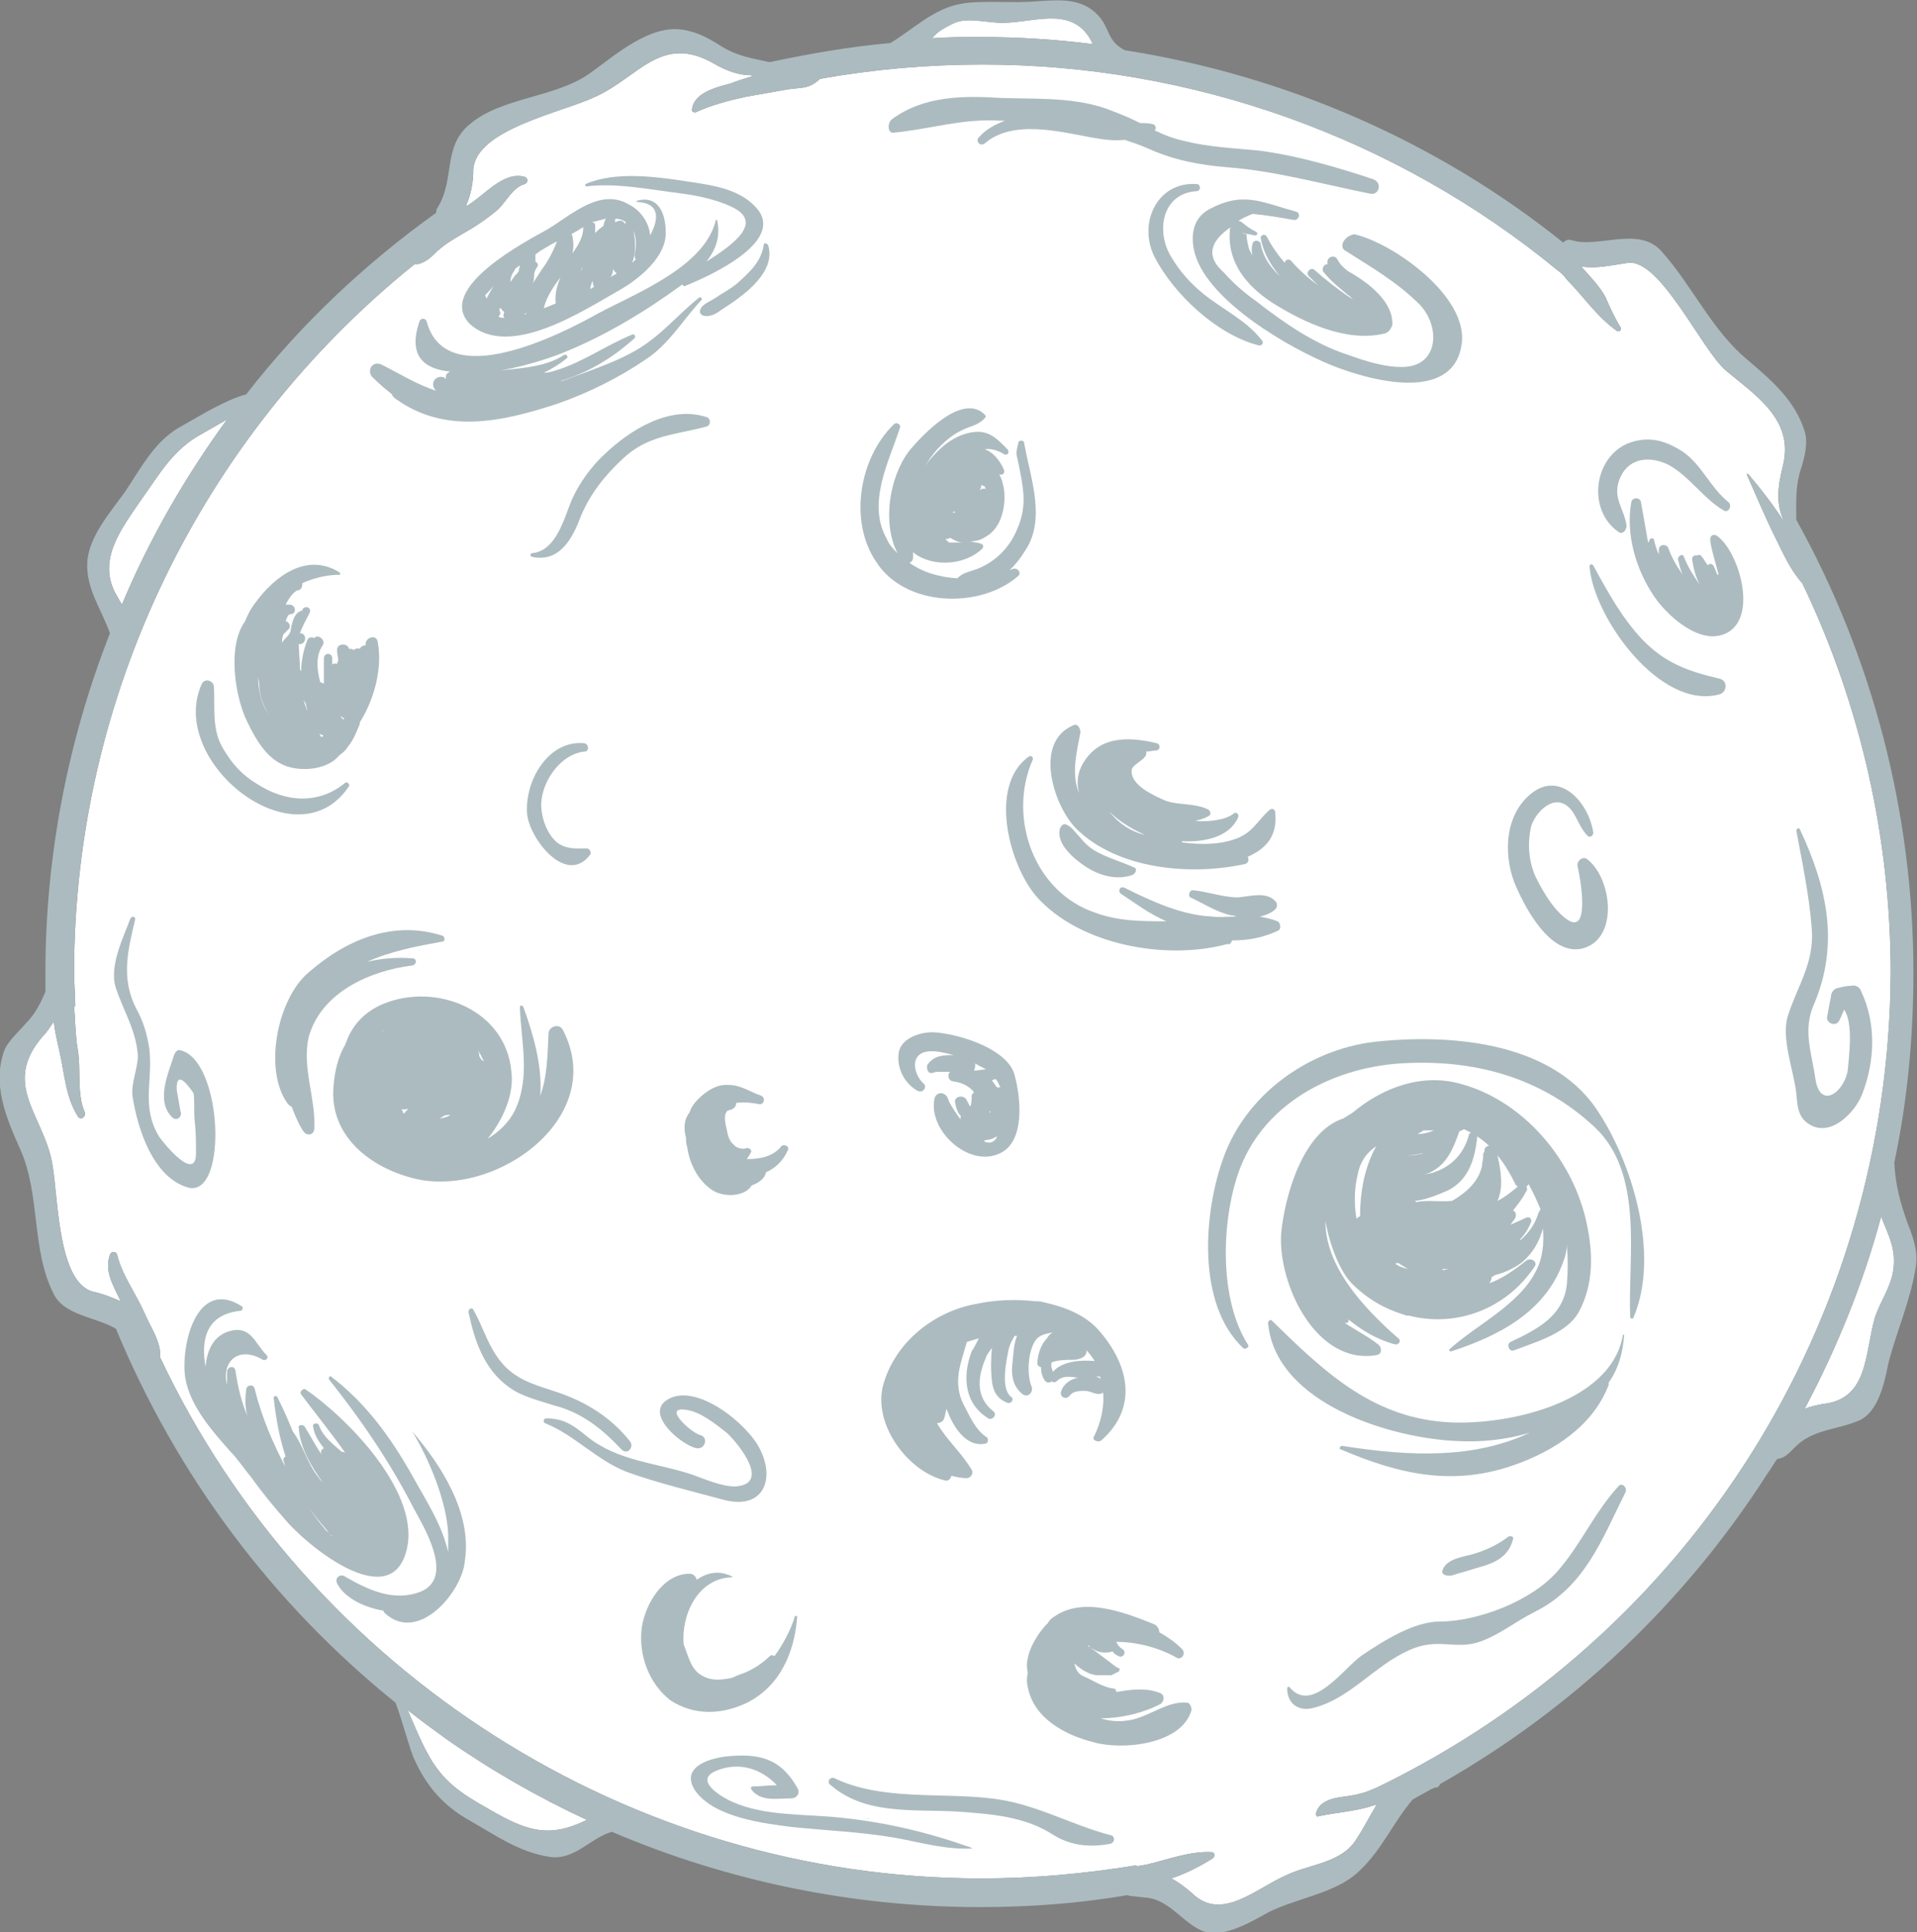 <?xml version="1.0" encoding="utf-8"?>
<!-- Generator: Adobe Illustrator 23.0.2, SVG Export Plug-In . SVG Version: 6.00 Build 0)  -->
<svg version="1.1" id="Capa_1" xmlns="http://www.w3.org/2000/svg" xmlns:xlink="http://www.w3.org/1999/xlink" x="0px" y="0px"
	 viewBox="0 0 160.4 161.7" style="enable-background:new 0 0 160.4 161.7;" xml:space="preserve">
<rect x="0" y="0" width="160.4" height="161.7" fill="#808080" stroke="none"/>
<style type="text/css">
	.st0{fill:#FFFFFF;}
	.st1{fill:none;}
	.st2{fill:#ACBBBF;}
	.st3{fill:#231F20;}
</style>
<g id="ARTBOARD_2">
</g>
<g id="dinosaurio">
</g>
<g>
	<path class="st0" d="M79.9,1.9c1.2-0.5,3,0.1,4.3,0c2.6-0.1,5.7-1.4,7.2,1.7c0,0,0,0.1,0.1,0.1c-3.1-0.4-6.3-0.6-9.4-0.6
		c-1.4,0-2.8,0-4.1,0.1C78.3,2.8,78.8,2.4,79.9,1.9z"/>
	<path class="st0" d="M11.9,41.7c1.5-2.1,2.6-4.1,5-5.4c0.7-0.4,1.4-0.8,2.1-1.2c-3.5,4.8-6.5,10-8.8,15.5c-0.1-0.2-0.3-0.5-0.4-0.7
		C8,46.9,10.2,44.2,11.9,41.7z"/>
	<path class="st0" d="M40.9,151.4c-2.3-1.3-3.9-2.3-5.2-4.8c-0.6-1.1-1.1-2.4-1.6-3.5c1,0.8,2.1,1.6,3.2,2.4
		c3.7,2.6,7.7,4.9,11.8,6.8C45.9,153.9,44,153.2,40.9,151.4z"/>
	<path class="st0" d="M158.4,106.4c-0.2,1.3-1.1,2.6-1.5,3.8c-0.9,3-0.5,6.9-4.4,7.3c-0.5,0.1-1,0.2-1.5,0.4
		c2.7-5.1,4.9-10.5,6.4-16.1C158,103.4,158.7,104.5,158.4,106.4z"/>
	<path class="st0" d="M115.2,149.6L115.2,149.6c-0.5,0.2-0.9,0.4-1.4,0.5c-1.2,0.4-3.3,0.1-3.7,1.7c0,0.1,0.1,0.3,0.2,0.2
		c1.4-0.3,2.9-0.4,4.3-0.8c0.2-0.1,0.4-0.1,0.6-0.2c-0.6,1-1.1,2-1.7,2.9c-1.2,2-3.9,2.1-5.8,3c-2.6,1.1-5.5,4-8,1.5
		c-0.6-0.5-1.1-0.9-1.7-1.2c1.2-0.4,2.4-1,3.5-1.7c0.2-0.2,0.1-0.5-0.1-0.5c-1.8-0.1-3.6,0.6-5.3,1c-0.3,0.1-0.7,0.1-1,0.2v-0.1
		c-4.3,0.7-8.6,1.1-13,1.1c-29.4,0-56.3-17.3-68.7-43.6c0.1-1.3-0.8-2.5-1.3-3.7c-0.7-1.6-1.9-3.2-2.3-4.9c-0.1-0.3-0.5-0.3-0.6,0
		c-0.5,1.4,0.3,2.6,0.9,3.9c-0.7-0.3-1.4-0.6-2.3-0.8c-3.1-0.8-2.9-8.4-3.5-11.1c-0.9-3.9-4.1-6.4-0.7-10.3c0.4-0.4,0.6-0.8,0.9-1.2
		c0.1,0.9,0.3,1.7,0.5,2.6c0.4,1.8,0.5,3.7,1.5,5.3c0.2,0.4,0.7,0.1,0.6-0.3c-0.7-1.6-0.3-3.6-0.6-5.3c-0.2-1.2-0.2-2.4-0.3-3.6h0.1
		c0-0.9-0.1-1.9-0.1-2.8c0-23.1,10.6-44.9,28.5-59.3c0.1,0,0.2,0,0.3,0c0.7-0.2,1.1-0.6,1.6-1.1c0.9-0.8,1.9-1.3,2.9-1.9
		c0.8-0.5,1.5-1,2.2-1.6c0.7-0.7,1.2-1.8,2.2-2.1c0.3-0.1,0.3-0.5,0-0.6c-1.8-0.5-3.4,1.6-4.8,2.4c0,0,0,0-0.1,0
		c0.4-0.9,0.6-1.9,0.6-3c0.2-3.4,7.5-4.8,10.2-6.1c3.6-1.6,5.5-5.3,9.9-2.8c1.2,0.7,2.2,1,3.2,1v0.1c-0.7,0.2-1.3,0.4-1.8,0.6
		c-1.2,0.3-3.1,0.8-3.2,2.2c0,0.2,0.2,0.2,0.3,0.2c1.3-0.6,2.8-1,4.2-1.3c1.1-0.2,2.3-0.4,3.4-0.6s1.8,0,2.7-0.8l0.1-0.1
		c4.5-0.8,9-1.2,13.6-1.2c17.5,0,34.6,6.1,48.1,17.2l0,0c0.3,0.2,0.6,0.5,0.8,0.8c1.4,1.4,2.5,3.1,4.2,4.3c0.2,0.1,0.4-0.1,0.3-0.3
		c-0.5-0.8-0.9-1.7-1.3-2.6c-0.5-0.9-1.3-1.7-2-2.5c1.3,0.2,2.5-0.1,3.9-0.3c2.7-0.4,6.2,7.3,8.2,9c2.5,2.1,5.7,4.1,4.8,7.9
		c-0.5,2-0.6,3.3,0.1,4.8c-0.9-1.4-1.9-2.7-3-4c-0.1-0.1-0.2,0-0.1,0.1c0.8,1.8,1.5,3.5,2.4,5.3c0.6,1.2,1.2,2.6,2.2,3.7
		c4.9,10.2,7.4,21.4,7.4,32.7C158,110.6,141.6,136.8,115.2,149.6z"/>
	<g>
		<path class="st1" d="M49.7,19c0,0.2,0,0.4,0,0.6c0.2-0.2,0.5-0.4,0.7-0.6l0,0c0.1-0.2,0.2-0.4,0.2-0.6c-0.4,0-0.9,0.2-1.3,0.3
			C49.6,18.7,49.7,18.8,49.7,19z"/>
		<path class="st1" d="M51.3,22.5c-0.1,0.2-0.2,0.4-0.2,0.7c0.2-0.1,0.4-0.2,0.5-0.3C51.5,22.8,51.4,22.7,51.3,22.5z"/>
		<path class="st1" d="M49.6,23.5c-0.1,0.2-0.2,0.4-0.2,0.6c0.1-0.1,0.2-0.1,0.3-0.2C49.6,23.8,49.6,23.6,49.6,23.5z"/>
		<path class="st1" d="M52.2,18.8c0-0.1,0.1-0.1,0.1-0.2c-0.3-0.1-0.6-0.2-0.9-0.3c0,0.1,0,0.2,0,0.2C51.7,18.3,52.2,18.3,52.2,18.8
			z"/>
		<path class="st1" d="M32.2,86.2C32.2,86.2,32.2,86.1,32.2,86.2C32.2,86.1,32.2,86.1,32.2,86.2c-0.1,0-0.2,0.1-0.2,0.1l0,0
			C32.1,86.3,32.1,86.2,32.2,86.2z"/>
		<path class="st1" d="M34.2,92.8c-0.2,0-0.4,0.1-0.6,0.1c0.1,0.1,0.1,0.2,0.2,0.4C33.8,93,34,92.9,34.2,92.8z"/>
		<path class="st1" d="M48.6,22.7c0.1-0.1,0.1-0.3,0.2-0.4c0,0,0,0-0.1,0C48.7,22.4,48.6,22.6,48.6,22.7L48.6,22.7z"/>
		<path class="st1" d="M53.2,21.7c-0.1-0.1-0.1-0.2-0.1-0.4c0.2-0.9,0.2-1.5-0.1-2c0.1,0.9,0.2,1.9-0.2,2.7
			C52.9,21.9,53,21.8,53.2,21.7z"/>
		<path class="st1" d="M28.8,60.1c-0.1-0.1-0.2-0.1-0.3-0.2c0.1,0.1,0.2,0.2,0.2,0.3C28.7,60.2,28.8,60.2,28.8,60.1z"/>
		<path class="st1" d="M37.2,93.4C37.2,93.4,37.1,93.4,37.2,93.4c-0.2,0.2-0.4,0.2-0.5,0.3c0.3,0,0.7-0.1,1-0.3
			C37.5,93.4,37.4,93.4,37.2,93.4z"/>
		<path class="st1" d="M41.3,24.1L41.3,24.1c-0.3,0.2-0.5,0.4-0.7,0.7c0,0.1,0,0.2,0.1,0.3C40.9,24.7,41.1,24.3,41.3,24.1z"/>
		<path class="st1" d="M27.6,58.4C27.6,58.4,27.6,58.5,27.6,58.4C27.6,58.5,27.6,58.5,27.6,58.4C27.6,58.5,27.6,58.5,27.6,58.4z"/>
		<path class="st1" d="M42.3,26.6c-0.1-0.1-0.1-0.3,0-0.5l0,0C42.2,26,42.1,26,42,25.8h-0.1c0,0.1,0,0.1-0.1,0.2c0,0,0,0,0,0.1
			c0.1,0.2,0,0.3-0.1,0.5C41.9,26.5,42.1,26.6,42.3,26.6z"/>
		<path class="st1" d="M44,26.1L44,26.1C44,26.2,43.9,26.2,44,26.1c0,0.1,0,0.1,0.1,0.1C44,26.2,44,26.2,44,26.1z"/>
		<path class="st1" d="M43.4,22.7c0-0.2,0.1-0.3,0.1-0.5c-0.1,0.1-0.3,0.2-0.4,0.3c0,0.1,0,0.2-0.1,0.2c-0.2,0.2-0.3,0.5-0.3,0.8
			c0.1-0.1,0.2-0.3,0.3-0.4S43.2,22.8,43.4,22.7z"/>
		<path class="st1" d="M46.6,20.3c-0.5,0.3-1,0.5-1.4,0.8c-0.1,0.1-0.3,0.2-0.4,0.3c0,0.2,0,0.4,0,0.6c0.2,0.1,0.2,0.3,0.1,0.5
			c0,0.1-0.1,0.1-0.1,0.2s0,0.2-0.1,0.4c0,0.4-0.1,0.8-0.2,1.2c0.3-0.5,0.6-1,0.9-1.4C45.9,21.9,46.3,21.2,46.6,20.3z"/>
		<path class="st1" d="M45.4,25.8c0.3-0.1,0.7-0.3,1-0.4c-0.1-0.7,0.1-1.5,0.4-2.2C46.3,24.1,45.7,24.9,45.4,25.8z"/>
		<path class="st1" d="M47.8,21.2c0.4-0.7,0.9-1.4,0.9-2.1V19c-0.1,0.1-0.2,0.1-0.3,0.2c-0.2,0.2-0.4,0.3-0.7,0.5
			c0,0,0.1,0.1,0.1,0.2C48,20.3,48,20.8,47.8,21.2z"/>
		<path class="st1" d="M83.9,91.9L83.9,91.9L83.9,91.9L83.9,91.9z"/>
		<path class="st1" d="M95.9,69.9c0.1,0,0.1,0,0.2,0c-1.2-0.5-2.4-1.2-3.3-2.1C93.6,68.9,94.6,69.6,95.9,69.9z"/>
		<path class="st1" d="M90.2,112.5L90.2,112.5L90.2,112.5z"/>
		<path class="st1" d="M82.5,40.8c0-0.1,0-0.1-0.1-0.2c-0.1,0-0.2-0.1-0.3-0.1l0,0c0,0.1,0,0.3-0.1,0.4c0.1,0,0.1-0.1,0.2-0.1
			C82.3,40.8,82.4,40.8,82.5,40.8z"/>
		<path class="st1" d="M80.6,45.4c-0.4-0.1-0.8-0.2-1.1-0.4c-0.1,0.1-0.3,0.1-0.4,0.2c0.1,0.1,0.2,0.2,0.3,0.3
			C79.8,45.5,80.2,45.4,80.6,45.4z"/>
		<path class="st1" d="M79.9,42.9L79.9,42.9C80,42.8,80,42.8,79.9,42.9v-0.1c-0.1,0-0.1,0.1-0.2,0.1C79.8,42.8,79.8,42.8,79.9,42.9
			L79.9,42.9z"/>
		<path class="st1" d="M34.1,143c0.5,1.2,1,2.4,1.6,3.5c1.3,2.4,2.9,3.4,5.2,4.8c3.1,1.8,5,2.5,8.2,0.8c-4.1-1.9-8-4.2-11.8-6.8
			C36.2,144.7,35.1,143.9,34.1,143z"/>
		<path class="st1" d="M40.2,88.7c0.1,0,0.1,0.1,0.2,0.1c-0.1-0.3-0.3-0.6-0.5-0.9V88c0,0.1,0.1,0.3,0.1,0.4
			C40.1,88.6,40.2,88.7,40.2,88.7z"/>
		<path class="st1" d="M10.1,50.7c2.3-5.5,5.3-10.7,8.8-15.5c-0.7,0.4-1.4,0.8-2.1,1.2c-2.4,1.3-3.5,3.3-5,5.4
			c-1.7,2.4-3.9,5.1-2.2,8.2C9.9,50.2,10,50.4,10.1,50.7z"/>
		<path class="st1" d="M91.4,3.7L91.4,3.7c-1.5-3.2-4.7-1.9-7.2-1.8c-1.3,0.1-3.1-0.5-4.3,0c-1.1,0.5-1.6,0.9-2.1,1.3
			c1.4-0.1,2.8-0.1,4.1-0.1C85.2,3.2,88.3,3.4,91.4,3.7z"/>
		<path class="st1" d="M83,90.3c0.2,0.2,0.3,0.4,0.4,0.6c0.1,0,0.2,0,0.3,0c-0.1-0.3-0.2-0.5-0.4-0.7C83.2,90.3,83.1,90.3,83,90.3z"
			/>
		<path class="st1" d="M27.1,61.6c-0.1-0.1-0.2-0.1-0.4-0.2c0.1,0.1,0.1,0.2,0.2,0.3C27,61.6,27,61.6,27.1,61.6z"/>
		<path class="st1" d="M89.2,111.8c0,0-0.1,0.1-0.2,0.1C89.1,111.9,89.2,111.9,89.2,111.8C89.3,111.9,89.2,111.9,89.2,111.8z"/>
		<path class="st1" d="M82.5,95.4c-0.1,0-0.1,0.1-0.2,0.1c0.4,0.2,0.8,0.1,1.1-0.3v-0.1C83.1,95.4,82.8,95.5,82.5,95.4z"/>
		<path class="st1" d="M59.1,94.4C59.1,94.5,59.1,94.5,59.1,94.4C59.1,94.5,59.1,94.4,59.1,94.4L59.1,94.4z"/>
		<path class="st1" d="M89.8,113.8c-0.6,0-1.2,0-1.8,0.2c-0.1,0.2,0,0.5,0.1,0.8c0.8-0.9,2.3-1.1,3.4-0.8c-0.2-0.3-0.5-0.6-0.7-0.9
			C90.9,113.6,90.2,113.8,89.8,113.8z"/>
		<path class="st1" d="M81.6,89c0.1,0.2,0.1,0.4-0.1,0.6l0,0c0.3,0,0.6-0.1,0.9-0.1C82.2,89.3,81.9,89.2,81.6,89z"/>
		<path class="st1" d="M82.9,93L82.9,93C82.9,92.9,82.8,92.9,82.9,93c0,0,0,0.1-0.1,0.1h0.1C82.9,93.1,82.9,93.1,82.9,93z"/>
		<path class="st1" d="M92,115.2c-0.1,0-0.2,0-0.2,0c0.2,0.1,0.4,0.2,0.5,0.3c0-0.1-0.1-0.2-0.1-0.4C92.1,115.1,92,115.2,92,115.2z"
			/>
		<path class="st1" d="M120.7,106.3c0.4-0.1,0.9-0.1,1.3-0.2C121.6,106.2,121.1,106.2,120.7,106.3
			C120.7,106.2,120.7,106.2,120.7,106.3z"/>
		<path class="st1" d="M123.6,95.1c-0.2,1.8-0.7,3.5-2.4,4.4c-0.7,0.4-1.7,0.8-2.8,0.9l0.1,0.1c1-0.2,2,0,3-0.1
			c1.1-0.7,2.2-1.6,2.5-2.9c0-0.2,0.1-0.5,0.1-0.8c0-0.1,0-0.1,0-0.2c0-0.1,0-0.1,0.1-0.2c0-0.1,0-0.1,0-0.2c0-0.2,0.2-0.3,0.3-0.3
			C124.2,95.6,123.9,95.3,123.6,95.1L123.6,95.1z"/>
		<path class="st1" d="M25.6,58.9c-0.1-0.1-0.1-0.2-0.2-0.3c0.1,0.3,0.2,0.6,0.3,0.9C25.7,59.2,25.6,59.1,25.6,58.9z"/>
		<path class="st1" d="M126.9,99.3c-0.1-0.1-0.1-0.1-0.2-0.2c-0.4-0.8-0.9-1.7-1.5-2.4c0.3,1.3,0.5,2.7-0.1,3.8
			C125.8,100.2,126.4,99.8,126.9,99.3z"/>
		<path class="st1" d="M119.1,94.6c-0.2,0.1-0.3,0.2-0.5,0.4c0.5,0,1-0.1,1.4-0.3C119.7,94.6,119.4,94.6,119.1,94.6z"/>
		<path class="st1" d="M127.7,99.3c0,0.1,0.1,0.2,0,0.4c-0.3,0.6-0.7,1.1-1.1,1.6c0.2,0.1,0.3,0.4,0.2,0.6c-0.1,0.2-0.3,0.4-0.4,0.6
			c0.4-0.2,0.9-0.4,1.3-0.6c0.3-0.1,0.5,0.1,0.4,0.4c-0.2,0.5-0.5,0.9-0.9,1.4v0.1c0.7-0.6,1.2-1.4,1.5-2.2c0-0.1,0.1-0.2,0.2-0.3
			c-0.2-0.7-0.6-1.5-1-2.1C127.9,99.2,127.8,99.3,127.7,99.3z"/>
		<path class="st1" d="M119.1,96.5L119.1,96.5c-0.5,0.1-1,0.2-1.6,0.2l0,0c0.4,0,0.9,0,1.2-0.1C118.9,96.5,119,96.5,119.1,96.5z"/>
		<path class="st1" d="M119.2,98.3c0.3,0,0.5-0.1,0.8-0.2c1.5-0.5,2.5-1.6,2.9-3.1c0-0.1,0.1-0.2,0.2-0.2c-0.2-0.1-0.4-0.2-0.6-0.3
			c0,0-0.1,0.1-0.2,0.1s-0.2,0-0.2,0v0.1c-0.5,1.4-1,2.7-2.5,3.4C119.5,98.1,119.4,98.2,119.2,98.3z"/>
		<path class="st1" d="M113.7,98.3c-0.2,1.2-0.3,2.5-0.1,3.7c0.1-0.1,0.2-0.2,0.3-0.2c0-1.8,0.3-3.7,1.1-5.4
			c0.1-0.2,0.2-0.4,0.3-0.6C114.5,96.4,113.9,97.2,113.7,98.3z"/>
		<path class="st1" d="M116.7,105.7v0.1c0.3,0.2,0.6,0.3,0.9,0.4C117.3,106,117.1,105.9,116.7,105.7
			C116.8,105.7,116.8,105.7,116.7,105.7z"/>
		<path class="st1" d="M151,118c0.5-0.2,1-0.3,1.5-0.4c3.9-0.4,3.5-4.3,4.4-7.3c0.4-1.2,1.3-2.5,1.5-3.8c0.3-2-0.4-3.1-1-4.6
			C155.9,107.4,153.8,112.8,151,118z"/>
		<path class="st1" d="M22.5,59.9c-0.4-0.8-0.7-1.6-0.8-2.5c-0.1-0.3-0.1-0.5-0.2-0.8c0,1.1,0.2,2.1,0.8,3.1
			C22.4,59.7,22.5,59.8,22.5,59.9z"/>
		<path class="st1" d="M27.3,128c-0.6-0.7-1.1-1.4-1.7-2.2c0.5,0.8,1,1.6,1.7,2.3c0.1,0.1,0.3,0.3,0.4,0.4l0,0
			c0.1,0.1,0.3,0.2,0.4,0.3C27.8,128.6,27.5,128.3,27.3,128z"/>
		<path class="st1" d="M150.6,48.6c-0.9-1.1-1.5-2.5-2.2-3.7c-0.9-1.7-1.6-3.5-2.4-5.3c0-0.1,0.1-0.2,0.1-0.1c1.2,1.2,2.1,2.6,3,4
			c-0.6-1.5-0.5-2.8-0.1-4.8c0.9-3.8-2.3-5.7-4.8-7.9c-2-1.7-5.5-9.3-8.2-9c-1.5,0.2-2.7,0.5-3.9,0.3c0.7,0.8,1.5,1.5,2,2.5
			c0.4,0.9,0.8,1.8,1.3,2.6c0.1,0.2-0.1,0.5-0.3,0.3c-1.7-1.2-2.7-2.8-4.2-4.3c-0.3-0.3-0.5-0.5-0.8-0.8l0,0
			c-13.5-10.9-30.6-17-48.1-17c-4.6,0-9.1,0.4-13.6,1.2c0,0,0,0.1-0.1,0.1c-0.8,0.7-1.6,0.5-2.7,0.8c-1.1,0.2-2.2,0.4-3.4,0.6
			c-1.4,0.2-2.9,0.7-4.2,1.3c-0.1,0.1-0.3,0-0.3-0.2c0.2-1.4,2.1-1.9,3.2-2.2c0.5-0.1,1.1-0.4,1.8-0.6V6.3c-1,0-2-0.3-3.2-1
			c-4.4-2.5-6.3,1.1-9.9,2.8c-2.8,1.3-10,2.7-10.2,6.1c-0.1,1.1-0.2,2.1-0.6,3c0,0,0,0,0.1,0c1.5-0.8,3-2.9,4.8-2.4
			c0.3,0.1,0.3,0.5,0,0.6c-1,0.3-1.5,1.4-2.2,2.1c-0.6,0.6-1.4,1.1-2.2,1.6c-1,0.6-2,1.1-2.9,1.9c-0.6,0.5-0.9,0.9-1.6,1.1
			c-0.1,0-0.2,0-0.3,0C16.6,36.5,6,58.3,6,81.4c0,0.9,0,1.9,0.1,2.8H6c0.1,1.2,0.1,2.4,0.3,3.6c0.3,1.7-0.1,3.7,0.6,5.3
			c0.2,0.4-0.3,0.7-0.6,0.3c-1-1.6-1.1-3.5-1.5-5.3c-0.2-0.8-0.4-1.7-0.5-2.6c-0.2,0.4-0.5,0.8-0.9,1.2C0,90.6,3.2,93.1,4.1,97
			c0.6,2.7,0.4,10.3,3.5,11.1c0.8,0.2,1.6,0.5,2.3,0.8c-0.6-1.3-1.3-2.5-0.9-3.9c0.1-0.3,0.5-0.3,0.6,0c0.4,1.7,1.5,3.3,2.3,4.9
			c0.5,1.2,1.4,2.4,1.3,3.7C25.7,140,52.7,157.3,82,157.3c4.4,0,8.7-0.4,13-1.1v0.1c0.4,0,0.7-0.1,1-0.2c1.7-0.4,3.6-1.1,5.3-1
			c0.3,0,0.4,0.4,0.1,0.5c-1.1,0.7-2.3,1.2-3.5,1.7c0.6,0.3,1.2,0.6,1.7,1.2c2.5,2.5,5.4-0.4,8-1.5c1.9-0.8,4.6-1,5.8-3
			c0.6-1,1.1-2,1.7-2.9c-0.2,0.1-0.4,0.1-0.6,0.2c-1.4,0.4-2.9,0.5-4.3,0.8c-0.1,0-0.3-0.1-0.2-0.2c0.4-1.6,2.5-1.3,3.7-1.7
			c0.5-0.2,0.9-0.3,1.4-0.5l0,0c26.4-12.8,42.7-39,42.7-68.3C158,70,155.4,58.7,150.6,48.6z M136.5,37c1.6-0.5,3-0.1,4.3,0.8
			c1.6,1.1,2.2,3,3.8,4.2c0.4,0.3,0,0.9-0.4,0.7c-1.7-1-2.9-3-4.6-3.8c-1.4-0.7-3.3-0.8-4,1c-0.8,1.7,0.3,2.6,0.5,4.1
			c0.1,0.4-0.3,0.8-0.7,0.5C132.7,42.6,133.4,38,136.5,37z M127.9,66.6c2.5-2.3,5,0.5,5.4,3c0,0.3-0.3,0.6-0.5,0.3
			c-0.6-0.7-0.9-1.8-1.6-2.4c-1.3-1.1-2.8,0.5-3.1,1.7c-0.3,1.4-0.3,2.9,0.4,4.2c0.6,1.3,1.5,2.8,2.7,3.6c1.9,1.2,1-3.7,0.8-4.5
			c-0.1-0.4,0.4-0.9,0.8-0.6c2.1,1.5,2.7,6.7-0.5,7.5c-2.5,0.6-4.6-3.3-5.4-5.1C125.8,71.9,125.8,68.5,127.9,66.6z M122,29.2
			c-0.8,5-7.9,3-10.8,1.8c-3.5-1.4-10.2-5.3-11.5-9.3c-0.4-1.4-0.3-3,1.2-3.8c2.8-1.5,4.3-0.6,7.2,0.2c0.5,0.1,0.3,0.8-0.2,0.7
			c-1.1-0.2-2.3-0.4-3.4-0.5c-0.4,0.2-0.8,0.4-1.2,0.6c0.1,0,0.2,0,0.3,0.1c0.4,0.3,0.6,0.5,1.2,0.8c0.2,0.1,0,0.3-0.1,0.3
			c-2-0.4-0.7-0.1-0.7-0.1c0,0.4,0.1,0.8,0.2,1.2c0.1,0.3,0.2,0.6,0.4,0.8c-0.1-0.4-0.2-0.8-0.1-1.2c0.1-0.4,0.7-0.3,0.7,0.1
			c0.1,1,0.8,1.9,1.6,2.6c-0.8-0.9-1.4-2-1.6-3.1c0-0.3,0.4-0.5,0.5-0.2c0.4,0.8,0.9,1.5,1.5,2.2c0-0.2,0.3-0.4,0.5-0.2
			c0.7,0.7,1.5,1.5,2.3,2.1c-0.3-0.3-0.5-0.5-0.8-0.8s0.2-0.8,0.5-0.5c0.9,0.8,1.8,1.5,2.8,2.2c0.1,0.1,0.3,0.2,0.5,0.3
			c-0.2-0.2-0.4-0.3-0.5-0.4c-0.8-0.6-1.5-1.2-2.1-2c-0.2-0.3,0.1-0.6,0.4-0.6c-0.2-0.5,0.5-0.9,0.8-0.4c0.2,0.4,0.6,0.7,0.9,1
			c1.8,0.9,3.8,2.5,3.7,4.5c0,0.3-0.2,0.6-0.6,0.7c-3.2,0.8-6.8-0.9-9.5-2.6c-2.1-1.4-3.7-3.4-3.5-6c0-0.1,0.1-0.2,0.1-0.3
			c-1.9,1.2-2.1,2.4-0.6,3.8c0.8,0.9,1.7,1.7,2.7,2.4c2.4,1.8,4.9,3.6,7.7,4.5c1.5,0.5,3.3,1.1,4.8,1c2.8-0.2,2.9-3.5,1.2-5.2
			c-1.8-1.9-3.9-3.1-6.2-4.5c-0.6-0.4-0.2-1.3,0.5-1.1C116.3,20.6,122.6,25.2,122,29.2z M104.3,72.3c-4.5,0.9-10.7,0.5-14.2-3
			c-1.9-1.9-3.5-7.2-0.2-8.6c0.4-0.2,0.7,0.3,0.6,0.6c-0.2,1.6-0.8,3.5-0.1,5.1c-0.2-0.8-0.2-1.6,0.2-2.3c1.3-2.6,3.9-2.5,6.3-1.9
			c0.3,0.1,0.3,0.5,0,0.6s-0.6,0.1-0.9,0.1c0.1,0.6-1.1,1.1-1.2,1.5c-0.2,1.3,1.8,2.2,2.8,2.6c1.1,0.5,2.4,0.3,3.5,0.7
			c0.2,0.1,0.4,0.5,0.1,0.6c-0.4,0.2-0.8,0.3-1.1,0.4c1.2,0,2.5-0.1,3.2-0.6c0.3-0.2,0.6,0,0.4,0.3c-0.8,1.7-2.8,2.1-4.7,2v0.1
			c1.5,0.2,3.1,0.2,4.5-0.3s1.7-1.6,2.8-2.4c0.2-0.2,0.5-0.1,0.5,0.2c0.2,1.9-0.7,3.1-2.2,3.7C104.6,71.9,104.5,72.2,104.3,72.3z
			 M94.7,73.2c-1.4,0.5-2.8,0.1-4-0.7c-0.9-0.6-2.5-1.9-2.1-3.2c0.1-0.2,0.3-0.4,0.5-0.3c0.5,0.2,0.7,0.6,1.1,1
			c0.5,0.5,0.9,1,1.5,1.3c1,0.5,2,0.9,3,1.3C95.1,72.7,95,73.1,94.7,73.2z M100.1,15.3c0.4,0,0.4,0.6,0,0.6
			c-2.9,0.2-3.4,3.5-2.1,5.5c0.7,1.2,1.6,2.2,2.7,3.1c1.6,1.3,3.6,2.3,4.9,3.9c0.2,0.2-0.1,0.4-0.3,0.4c-3.5-0.9-7.1-4.3-8.7-7.4
			C95.2,18.7,96.8,15.2,100.1,15.3z M98.3,14L98.3,14C98.2,14,98.2,14,98.3,14z M74.6,10.1c2.7-1.9,6-2,9.2-1.8
			c3.1,0.2,6.4,0,9.3,1.1c0.7,0.3,1.5,0.7,2.3,1c0.3,0,0.7,0,1.1,0.1c0.2,0,0.3,0.4,0.1,0.5c0.8,0.4,1.7,0.7,2.5,0.9
			c2.1,0.4,4.1,0.5,6.2,0.8c3.2,0.4,6.5,1.4,9.6,2.4c0.7,0.2,0.4,1.3-0.3,1.2c-3.9-0.8-7.9-1.9-11.9-2.2c-2.4-0.2-4.5-0.6-6.7-1.6
			c-0.6-0.3-1.2-0.5-1.9-0.7c-0.8,0.1-1.7,0-2.8-0.2c-2.7-0.5-6.5-1.5-8.9,0.5c-0.3,0.3-0.8-0.2-0.5-0.5c0.7-0.7,1.4-1.1,2.2-1.4
			c-0.1,0-0.3,0-0.4,0c-3.2-0.2-5.9,0.7-8.9,1C74.3,11.2,74.2,10.4,74.6,10.1z M74.7,35.6c0.2-0.2,0.6,0,0.5,0.3
			c-0.9,2.9-2.8,6.4-1.1,9.3c0.3,0.4,0.6,0.8,0.9,1.2c-1.2-2.6-0.7-6.5,1-8.6c1-1.2,4.4-4.8,6.3-3c0.1,0.1,0.1,0.2,0,0.3
			c-0.7,0.7-1.2,0.6-2.1,1.1c-1,0.5-2.1,1.7-2.7,2.6c0,0.1-0.1,0.1-0.1,0.2l0,0c0.1-0.1,0.1-0.2,0.2-0.3c0.9-1.2,2.1-2.1,3.5-2.4
			c1.5-0.3,2.2,0.5,3.1,1.4c0.2,0.2-0.1,0.6-0.3,0.4c-0.5-0.3-1.1-0.5-1.6-0.4c0.6,0.3,1.2,0.8,1.6,1.7c0.1,0.3-0.1,0.5-0.4,0.4
			c0.2,0.3,0.3,0.7,0.4,1.2c0.2,1.4-0.2,3.2-1.5,4c-0.4,0.2-0.9,0.4-1.3,0.4c0.3,0,0.6,0.1,0.9,0.2c0.1,0.1,0.2,0.2,0.1,0.4
			c-1.4,1.3-4.1,1.6-5.7,0.4l-0.1-0.1c0,0.1,0,0.3,0,0.4c0,0.2-0.2,0.4-0.3,0.5c1.2,0.8,2.6,1.2,4,1.3c0.5-0.5,0.9-0.5,1.7-0.8
			c1.5-0.6,2.7-1.8,3.3-3.3c0.8-2,0.4-3.6,0.1-5.6c-0.2-0.9-0.2-0.8,0-1.6c0.1-0.3,0.5-0.3,0.5,0c0.5,2.9,1.9,6.3,0,9.1
			c-0.3,0.5-0.7,1-1.2,1.5c0.1,0,0.2-0.1,0.3-0.1c0.4-0.2,0.8,0.3,0.4,0.6c-3.2,2.8-9.5,2.5-12-1.2C70.9,43.7,71.8,38.4,74.7,35.6z
			 M92.4,116.3l-0.1,0.1c-0.5,0.1-0.9-0.2-1.4-0.2s-1,0-1.3,0.4s-0.9,0.1-0.7-0.4c0.3-0.6,0.8-1,1.4-1.1c-0.7-0.1-1.4-0.2-1.8,0.3
			c-0.1,0.1-0.3,0.1-0.4,0c-0.2,0.2-0.5,0.2-0.6-0.1c-0.2-0.3-0.3-0.7-0.3-1.1c-0.2,0-0.3-0.1-0.3-0.3c-0.1-0.7,0.3-1.6,0.8-2.1
			c0.1-0.2,0.3-0.3,0.5-0.5c-0.5,0.1-1,0.2-1.4,0.6c-0.7,0.9-0.9,2.9-0.4,3.9c0.2,0.4-0.2,1.1-0.7,0.7c-0.8-0.6-1-1.5-0.9-2.5
			c0.1-0.7,0.1-1.6,0.4-2.4c-0.1,0-0.1,0-0.2,0c-0.3,0.3-0.4,0.7-0.5,1.1c-0.2,1-0.7,3.3,0.2,4c0.3,0.2,0,0.7-0.3,0.5
			c-0.8-0.3-1.3-0.9-1.3-1.8c-0.1-0.8-0.1-1.9,0-2.8c-0.2,0.2-0.3,0.5-0.5,0.8c-0.7,1.6-0.8,3.3,0.6,4.5c0.3,0.3-0.1,0.8-0.4,0.6
			c-2-1.2-2.2-3.5-1.4-5.6c0.1-0.3,0.3-0.7,0.6-1.1c-0.3,0.1-0.7,0.2-1,0.3c-0.5,1.8-1.2,3.3-0.3,5.2c0.5,1,1,2.3,2,2.8
			c0.2,0.1,0.2,0.4-0.1,0.5c-1.7,0.4-2.8-1.5-3.3-2.9c0,0.3-0.1,0.6-0.2,0.8c-0.1,0.3-0.4,0.4-0.6,0.4c0.8,1.4,2,2.4,2.9,3.9
			c0.2,0.3-0.1,0.7-0.4,0.7c-0.4,0-0.9-0.1-1.3-0.2c0,0.2-0.3,0.4-0.5,0.4c-3.1-0.7-6.1-4.7-5.2-8c1-3.5,4.4-6.1,7.9-6.8
			c1.4-0.2,3.1-0.4,4.8-0.2c0.3,0,0.6,0,0.8,0.1c1.8,0.3,3.5,1,4.6,2.4c2.4,2.9,3.1,6.4,0.2,9.1c-0.3,0.3-0.8-0.1-0.6-0.5
			C92.3,118.7,92.5,117.4,92.4,116.3z M84,96.9c-2.6,1.3-6.1-2-5.5-4.6c0.1-0.6,0.9-0.5,1.1,0c0.2,0.4,0.7,1.3,1.3,2.1l0,0
			c-0.2-0.1-0.3-0.4-0.2-0.6c-0.3-0.4-0.4-0.8-0.5-1.2c-0.1-0.6,0.8-0.6,1-0.1c0.1,0.2,0.2,0.4,0.3,0.5c0-0.3,0-0.6,0.1-0.9
			c0-0.1,0.1-0.2,0.2-0.3l0,0c-0.5-0.5-1-0.8-1.7-0.9c-0.5-0.1-0.6-0.6-0.3-0.8c-0.1,0-0.1,0-0.2,0c-0.3,0-0.6-0.1-0.9,0
			c-0.2,0-0.3,0.1-0.5,0.1c-0.3,0-0.4-0.5-0.3-0.7c0.2-0.3,0.6-0.6,1-0.7c0.4-0.1,0.8-0.1,1.3-0.1h-0.1c-0.8-0.2-1.8-0.5-2.6-0.2
			c-1.1,0.5-0.6,2,0.1,2.6c0.4,0.3-0.1,0.8-0.5,0.6c-1.2-0.6-1.9-1.9-1.6-3.2c0.2-1.3,2-1.8,3.1-1.7c2.3,0.2,6.1,1.5,6.9,4
			C85.7,92.2,86.1,95.9,84,96.9z M65.8,96.5c-0.4,0.9-1.1,1.4-1.8,1.8c-0.2,0.5-0.7,0.9-1.2,1.1c-0.6,1-2.4,1-3.3,0.4
			c-1.2-0.8-1.9-2.2-2.1-3.6c0-0.2-0.1-0.5-0.1-0.8c-0.2-0.8-0.2-1.5,0.3-2.1c0.2-0.4,0.4-0.8,0.7-1.1c0.7-0.6,1.6-1.2,2.6-1.2
			c1,0.1,1.8,0.6,2.7,0.9c0.4,0.1,0.3,0.8-0.2,0.7s-1.2-0.2-1.9-0.1c0,0.2-0.1,0.4-0.3,0.5s-0.4,0.1-0.5,0.2
			c0.1-0.1-0.1,0.1-0.1,0.2c-0.1,0.4,0,0.9,0.1,1.3c0.1,0.4,0.3,0.9,0.6,1.3c0.2,0.2,0.8,0.4,1,0.3c0.2-0.1,0.6,0.1,0.4,0.4
			c-0.1,0.2-0.2,0.4-0.3,0.5c1,0,2.1-0.2,2.8-0.9C65.6,95.8,66,96.2,65.8,96.5z M26.5,94.4c0,0.5-0.7,0.6-0.9,0.3
			c-0.4-0.6-0.8-1.3-1-2.1c-0.1-0.1-0.2-0.1-0.3-0.2c-2.2-2.8-1-8.8,1.7-11c3.2-2.7,7.1-4.4,11.2-3.1c0.2,0.1,0.3,0.5,0,0.5
			c-2.2,0.3-4.3,0.7-6.3,1.7c1.2-0.3,2.5-0.4,3.8-0.3c0.4,0,0.4,0.6,0,0.6c-3.5,0.5-7.7,2.3-8.5,6.1C25.5,89.5,26.6,91.8,26.5,94.4z
			 M27.9,91c0.1-1.4,0.4-2.7,1-3.6c0.5-1.4,1.5-2.6,3.2-3.4c4.4-1.9,10.3,0.5,10.7,5.8c0.2,1.8-0.7,4-2,5.5c1-0.5,1.8-1.3,2.3-2.4
			c1.3-2.7,0.4-5.7,0.4-8.6c0-0.2,0.3-0.2,0.3,0c0.8,2.2,1.6,5,1.4,7.4c0.6-1.6,0.7-3.3,0.7-5.2c0-0.6,0.9-0.9,1.2-0.3
			c3.9,7.6-6.1,14.4-12.9,12.3C30.7,97.5,27.6,94.9,27.9,91z M44.1,68c-0.2-2.7,1.8-6.2,4.8-5.9c0.4,0,0.4,0.6,0,0.7
			c-2,0.2-3.8,2.8-3.6,4.8c0.1,1,0.5,2.2,1.3,2.8c0.8,0.7,1.6,0.5,2.5,0.5c0.2,0,0.4,0.3,0.3,0.5C47.4,74.2,44.3,70.2,44.1,68z
			 M48.7,43.2c-0.8,1.9-1.8,3.9-4.1,3.4c-0.2,0-0.1-0.2,0-0.3c2.1-0.2,2.7-3,3.4-4.6c0.6-1.4,1.6-2.7,2.7-3.7
			c2.1-2.1,5.4-4.1,8.5-3.1c0.4,0.1,0.4,0.7,0,0.8c-2.6,0.7-4.9,0.8-6.9,2.7C50.6,39.8,49.5,41.3,48.7,43.2z M64.3,20.5
			c0.4,1.4-0.7,2.8-1.7,3.7c-0.7,0.6-1.4,1.2-2.2,1.6c-0.5,0.3-1.1,0.7-1.6,0.5c-0.2-0.1-0.3-0.3-0.2-0.5c0.2-0.5,0.9-0.7,1.3-1
			c0.6-0.4,1.2-0.8,1.8-1.2c1-0.8,2-1.8,2.2-3.2C63.9,20.3,64.2,20.3,64.3,20.5z M46,19.1c2-1.1,4.3-3.5,6.8-2.1
			c1,0.6,1.7,1.6,1.8,2.6c0.7-1.4,0.9-2.7-1.1-2.8c-0.1,0-0.1-0.1,0-0.1c1.8-0.5,2.3,1.1,2.4,2.6c0,2.1-2.3,3.9-3.9,4.9
			c-3,1.7-9.2,5.8-12.3,2.7C36.5,24,44.3,20,46,19.1z M32.2,30.7c1.6,0.7,3,1.6,4.6,2.2c-0.7-0.5-0.1-1.5,0.7-1.1c0,0,0.1,0,0.1,0.1
			c-0.1-0.2,0-0.4,0.2-0.5c0.1,0,0.2-0.1,0.2-0.1c-2.2-0.2-3.7-1.3-2.6-4.2c0.1-0.3,0.5-0.3,0.6,0c1.5,6,11.1,1.1,14.4-0.7
			c3.2-1.8,8.9-4,9.8-7.8h0.1c0.3,1.5-0.1,2.6-0.9,3.5c2.2-1.5,4.9-3.4,2.1-4.6c-1.5-0.7-3.3-1-4.9-1.2c-2.2-0.3-5-0.8-7.2-0.5
			c-0.1,0-0.2-0.1-0.1-0.2c2.5-1.1,6-0.7,8.6-0.2c2,0.3,4.2,0.6,5.6,2.1c2.8,2.9-4.2,5.9-5.8,6.6c-0.1,0.1-0.3,0-0.3-0.1
			c-3,2.2-6.3,4.2-9.7,5.6c-1,0.4-3.2,1.1-5.5,1.6c1.8-0.1,3.8-0.3,5.3-1.3c0.2-0.1,0.3,0.2,0.2,0.3c-0.6,0.5-1.3,0.9-1.9,1.2
			c0.3,0,0.7-0.1,1-0.2c2.3-0.7,4.2-2.1,6.4-3c0.2-0.1,0.3,0.2,0.2,0.3c-1.9,1.7-4,2.9-6.2,3.6c0,0,0,0,0.1,0s0.2-0.1,0.3-0.1
			c2.4-0.8,5-1.6,7-3.2c1.5-1.1,2.7-2.6,4.2-3.7c0.1-0.1,0.3,0.1,0.2,0.2c-1.6,1.7-2.7,3.6-4.7,5c-2.3,1.5-4.8,2.8-7.4,3.7
			c-4.6,1.5-9.5,2.6-13.6-0.5c-0.1-0.1-0.2-0.2-0.2-0.3c-0.5-0.4-0.9-0.8-1.3-1.3C30.9,31.1,31.5,30.4,32.2,30.7z M20.8,52.6
			c0.2-0.6,0.5-1.1,0.9-1.6c1.6-2.2,4.3-4.2,7-2.5c0.1,0,0,0.2,0,0.2c-1.1,0-2.2,0.3-3.1,0.7c0.1,0.2,0,0.5-0.4,0.6
			c-0.3,0-0.7,0.5-1,1.2c0.1,0,0.3,0,0.4,0c0.5,0.1,0.5,0.7,0,0.8c-0.2,0-0.3,0.2-0.4,0.6c0.3,0,0.5,0.5,0.2,0.7
			c-0.1,0.1-0.3,0.2-0.4,0.4c0,0.2,0,0.4-0.1,0.7c0.1-0.3,0.3-0.5,0.5-0.6c0-0.1,0.1-0.2,0.2-0.3c0.1-0.8,0.2-1.7,1-1.8l0,0
			c0,0,0,0,0-0.1c0.3-0.4,0.8,0,0.6,0.3c-0.3,0.6-0.6,1.1-0.8,1.7c0,0,0,0,0.1,0c0.5,0.1,0.4,0.9-0.1,0.9c-0.1,0-0.1,0-0.1,0
			c0,0.7,0.1,1.4,0.1,2.1c0,0,0.1,0.1,0.1,0.2c0-0.9,0.2-1.8,0.5-2.6c0.1-0.3,0.4-0.3,0.6-0.2l0,0c0.3-0.4,1,0.1,0.7,0.6
			c-0.6,0.9-0.5,2-0.2,3.1c0.1,0,0.2,0,0.3,0.1c-0.1-0.7-0.1-1.4,0-2.1c0-0.5,0.7-0.5,0.7,0c0,0.2,0,0.3,0,0.5c0.1,0,0.2,0,0.4,0
			v-0.1c0-0.1,0-0.2,0.1-0.2c-0.1-0.3-0.1-0.6-0.1-0.9c0-0.6,0.8-0.6,1-0.1c0.1,0,0.3,0,0.4,0.1c0.1-0.1,0.3-0.2,0.5-0.1
			c0.1-0.2,0.3-0.3,0.5-0.3c0-0.1,0-0.1,0-0.2c0.1-0.5,0.9-0.7,1-0.1c0.4,2-0.2,4.6-1.4,6.6c0,0.1,0,0.2-0.1,0.3
			c-0.2,0.7-0.5,1.4-1,1.9c-0.2,0.2-0.4,0.5-0.7,0.7c-0.8,1-2.5,1.3-3.7,1.1c-2-0.3-3.1-1.9-3.9-3.7C20,58.7,19.4,54.7,20.8,52.6z
			 M16.9,57.3c0.2-0.5,1-0.2,1,0.3c0.1,1.8-0.2,3.6,0.8,5.2c0.7,1.2,1.6,2.2,2.8,2.9c2.4,1.5,5.1,1.8,7.4-0.1c0.2-0.1,0.5,0,0.3,0.3
			C24.8,72.4,13.9,63.7,16.9,57.3z M11.1,91.6c-0.2-1.2,0.6-2.6,0.4-3.8c-0.3-1.9-1.3-3.5-1.8-5.3c-0.6-1.8,0.6-4.2,1.2-5.8
			c0.1-0.2,0.5-0.2,0.4,0.1c-0.6,2.6-1.2,4.9,0.1,7.4c0.6,1.2,0.9,2.1,1.1,3.4c0.4,2.7-0.7,4.7,0.8,7.3c0.4,0.7,3.1,3.9,3.1,1.4
			c0-0.9,0-1.7-0.1-2.6c0-0.8,0-1.6-0.1-2.4c-1.1-1.5-1.5-1.5-1.4-0.2c0.1,0.6,0.2,1.1,0.3,1.7c0.2,0.4-0.3,0.9-0.7,0.5
			C13,91.9,14,89.6,14.6,88c0.1-0.2,0.3-0.3,0.5-0.3c3.4,0.9,3.9,12.2,0.7,11.3C12.9,98.4,11.6,94.2,11.1,91.6z M23.9,127.2
			c-0.8-1-1.8-2.2-2.8-3.5c-0.6-0.7-1.2-1.4-1.7-2.1c-1.5-1.7-3.4-3.8-3.8-6.2c-0.4-2.7,0.9-8.5,4.7-6c0.2,0.1,0.1,0.4-0.1,0.4
			c-2.9,0.3-3.3,2.6-2.9,4.7c0.1-1.3,0.6-2.6,2-3c1.8-0.5,2,1,3.1,2c0.2,0.2-0.1,0.6-0.3,0.4c-1.9-1.1-3.4,0.1-3,2.1
			c0-0.4,0-0.7,0-1.1c0-0.4,0.7-0.6,0.7-0.1c0.2,1.4,0.6,2.6,1,3.8c-0.1-0.7-0.2-1.5-0.1-2.2c0.1-0.4,0.6-0.5,0.7-0.1
			c0.6,2.4,1.5,4.5,2.6,6.6c-0.1-0.2-0.2-0.4-0.2-0.6c0-0.1,0-0.2,0.2-0.3c-0.5-1.5-0.9-3.1-1-4.9c0-0.1,0.2-0.2,0.3-0.1
			c0.5,0.9,0.9,1.9,1.3,2.9c0.9,1.2,1.2,2.7,2.2,3.9c0.1,0.2,0.3,0.3,0.4,0.5c-1.1-1.4-2.1-3.1-2.1-4.7c0-0.3,0.4-0.4,0.5-0.1
			c0.5,0.8,0.9,1.5,1.4,2.3c-0.1-0.2,0-0.4,0.2-0.5c-0.4-0.5-0.8-1.1-0.9-1.8c0-0.3,0.4-0.5,0.5-0.1c0.3,1,1.2,1.6,1.9,2.2
			c0.1,0,0.2,0,0.3,0.1l0,0c-1.2-1.7-2.4-3.2-3.7-4.9c-0.2-0.2,0.2-0.5,0.4-0.4c3.4,2.3,9.7,8.7,8.4,13.5
			C32.6,135.1,25.5,129.2,23.9,127.2z M39.1,130.5c-0.3,2.7-3.9,7.1-6.7,4.4c-0.1,0-0.1-0.1-0.1-0.2c-1.7-0.3-3.3-1.1-3.9-2.3
			c-0.2-0.4,0.2-0.8,0.6-0.6c1.9,1.2,4.1,2.3,6.4,1.3c2.9-1.2,0.2-5.5-0.6-7c-2-3.8-4.4-7.4-7.1-10.8c-0.1-0.1,0-0.3,0.2-0.2
			c2.9,2.2,5,5.1,6.8,8.3c1.1,2,2.5,4.1,3,6.4c0.1-0.5,0.1-1,0-1.5c-0.2-2.7-1.6-6.3-3-8.6c0,0,0-0.1,0.1-0.1
			C36.9,122.6,39.5,126.6,39.1,130.5z M39.2,109.8c0-0.2,0.3-0.4,0.4-0.2c0.7,1.2,1.2,2.6,1.9,3.8c1.3,1.9,3,2.4,5.1,3.1
			c2.5,0.8,4.5,2.1,6.1,4.1c0.4,0.5-0.3,1.2-0.7,0.7c-1.7-1.7-3.3-3.1-5.7-3.8c-1.2-0.4-2.7-0.7-3.7-1.5
			C40.6,114.6,39.7,112.2,39.2,109.8z M45.7,119.2c-0.2-0.1-0.2-0.4,0.1-0.4c1.5,0,2.3,0.6,3.4,1.5c2.6,2.1,5.8,2.1,8.8,3.2
			c1.1,0.4,2.4,1,3.6,1c3.3-0.1-0.3-4.1-0.7-4.5c-0.9-0.7-2.1-1.8-3.3-1.9c-2.2-0.3,0.3,1.9,1.1,2.1c0.7,0.2,0.4,1.2-0.3,1.1
			c-1.2-0.2-4.5-2.9-2.4-4.1c2.4-1.4,6.7,2.1,7.7,4.2c1.2,2.5,0.2,5-3,4.3c-2.6-0.6-5.5-1.3-8-2.3C50,122.4,48.2,120.2,45.7,119.2z
			 M53.7,136.1c0.2-2,1.7-4.5,4-4.5c0.3,0,0.5,0.2,0.6,0.5c0.9-0.5,1.8-0.8,2.9-0.3c0.1,0,0,0.1,0,0.1c-2.8,0.1-4.3,3.1-4,5.6
			c0.4,1,0.6,2.1,1.5,2.6c0.8,0.4,1.7,0.4,2.6,0.2c0.2-0.1,0.5-0.2,0.7-0.3c1-0.4,1.8-1,2.4-1.5c0.1-0.1,0.3-0.1,0.4,0
			c0.8-1.1,1.4-2.3,1.7-3.3c0-0.1,0.2-0.1,0.2,0c-0.2,2.9-1.4,5.8-4.2,7.2c-2.1,1-4.4,1.2-6.3-0.3C54.3,140.8,53.5,138.4,53.7,136.1
			z M81.2,154.8c-2.2,0.1-4.3-0.5-6.5-0.9c-2.9-0.5-5.7-0.6-8.6-0.9c-2.3-0.3-6.5-0.8-8.1-3c-1.3-1.9,0.8-2.6,2.5-2.9
			c2.7-0.4,4.6,0.1,6,2.6c0.2,0.4-0.1,0.9-0.5,0.9c-1.2,0-2.5,0.3-3.3-0.7c-0.1-0.1,0-0.3,0.1-0.3c0.7,0,1.3-0.1,2-0.1
			c-1.3-1.5-3.1-2-5.1-1.2s1.1,2.4,1.4,2.6c2.7,1.2,6,1,8.9,1.3c3.9,0.4,7.3,1.1,11,2.5C81.3,154.6,81.3,154.8,81.2,154.8z
			 M72.6,152.2C72.7,152.2,72.7,152.3,72.6,152.2C72.6,152.3,72.6,152.2,72.6,152.2z M93,154.3c-1.6,0.4-3.3,0.3-4.7-0.7
			c-2.5-1.6-5.4-1.8-8.2-2c-3.6-0.2-7.7,0.3-10.6-2.3c-0.3-0.2,0.1-0.6,0.4-0.5c3.9,1.9,8.9,1.2,13.1,1.7c3.6,0.4,6.6,2.2,10.1,3.1
			C93.3,153.7,93.3,154.2,93,154.3z M99.7,143.1c-0.8,2.9-5.8,3.4-8.2,2.7c-2.4-0.6-5-2-5.5-4.6c-0.1-0.4-0.1-0.8,0-1.2
			c0-0.4,0-0.8,0-1.2c0.1-0.8,0.8-2.1,1.7-3c0.2-0.2,0.3-0.3,0.5-0.5c2.4-1.7,5.8-0.5,8.3,0.6c0.2,0.1,0.4,0.4,0.5,0.7
			c0.7,0.4,1.3,0.8,1.9,1.4c0.4,0.4-0.1,1-0.5,0.7c-1.4-0.8-3.3-1.3-5-1.3c0.1,0.3,0.2,0.5,0.5,0.6c0.4,0.2,0,0.8-0.3,0.6
			c-0.2-0.1-0.3-0.2-0.5-0.4c-0.6,0.2-1.3,0.2-1.8-0.3c-0.1-0.1-0.2-0.1-0.2-0.2H91c0.1,0.1,0.2,0.2,0.4,0.3
			c0.4,0.3,0.8,0.6,1.2,0.9c0.3,0.2,0.7,0.6,1,0.7c0.1,0,0.2,0.2,0,0.3s-0.4,0.3-0.7,0.3c-0.3,0-0.7,0-1,0c-0.7,0-1.5-0.5-2-1
			c0.1,0.5,0.4,0.8,0.8,1.1c0.7,0.3,1.6,0.9,2.4,1c0.2,0,0.3,0.2,0.3,0.3c1.3-0.2,2.6-0.4,3.7,0.1c0.4,0.2,0.3,0.7,0,0.9
			c-1.3,0.7-3.2,1.2-5,1.2c0.9,0.2,1.9,0.3,2.7,0.1c1.6-0.4,3-1.6,4.6-1.4C99.6,142.6,99.7,142.9,99.7,143.1z M86.6,75.1
			c-2.4-2.7-4.1-9.3-0.6-11.7c0.2-0.1,0.4,0.1,0.3,0.3c-2.1,4.8,0.1,11.1,5.3,12.8c1.9,0.6,3.9,0.6,5.9,0.7
			c-1.4-0.7-2.7-1.5-3.8-2.3c-0.3-0.2,0-0.7,0.3-0.5c2.2,1.1,4.8,2.3,7.3,2.4c0.7,0,1.3,0,2,0c-0.1,0-0.3,0-0.4-0.1
			c-1.2-0.3-2.2-1-3.4-1.5c-0.3-0.1-0.2-0.6,0.2-0.6c1.3,0.2,2.5,0.7,3.8,0.6c1,0,2.3-0.5,3.1,0.3c0.2,0.2,0.2,0.5,0,0.7
			c-0.3,0.3-0.8,0.5-1.3,0.6c0.5,0.1,1,0.2,1.5,0.4c0.3,0.1,0.3,0.6,0,0.8c-1.2,0.6-2.5,0.8-3.8,0.8c-0.1,0.2-0.2,0.4-0.4,0.4
			C97.5,80.5,90.2,79.1,86.6,75.1z M131.3,104.3c-0.1,0.5-0.2,1-0.3,1.4c-1.5,4.2-5.4,6.2-9.4,7.5c-0.1,0-0.2-0.1-0.1-0.2
			c2.3-2.1,5.8-3.7,7.2-6.5c0.6-1.2,0.7-2.4,0.6-3.6c-0.3,1.1-0.8,2-1.7,2.8c-0.5,0.4-1.4,0.9-2.3,1.1c-0.1,0.1-0.2,0.1-0.3,0.2
			c-0.1,0.2-0.1,0.3-0.2,0.5c1.1-0.5,2.1-1.1,3.1-1.9c0.4-0.3,1,0.1,0.7,0.5c-2.4,3.6-6.7,5.1-10.5,4.1c-0.1,0-0.1,0-0.2,0
			s-0.2-0.1-0.3-0.1c-1.6-0.5-3-1.3-4.3-2.6c-0.9-0.9-1.8-3-2.2-5.2c0,3.7,3,7.1,6.1,9.8c0.3,0.2,0,0.6-0.3,0.5
			c-1.5-0.5-2.8-1.2-3.9-2.1c0.1,0.2,0,0.4-0.2,0.3c0,0,0,0-0.1,0c0.9,0.6,1.9,1.1,2.8,1.8c0.3,0.2,0.4,0.8-0.1,0.9
			c-5.1,0.9-8.3-6-8-10.2c0.2-3,1.8-8.4,5.2-9.6c0.3-0.2,0.5-0.3,0.8-0.5c2.6-2.1,5.8-3.3,9-2.4c5.2,1.4,9.3,6.2,10.5,11.4
			c0.6,2.6,0.7,5.3-0.6,7.7c-1,1.8-3.6,2.5-5.4,3.2c-0.4,0.2-0.7-0.5-0.3-0.7c2.1-1.1,4.3-2.2,4.8-4.7
			C131.4,106.5,131.4,105.4,131.3,104.3z M120.9,119c4.8,0.4,14-1.4,15-7.3h0.1c-0.1,1.6-0.5,2.9-1.3,4c0,0.1,0,0.2,0,0.2
			c-1.3,3.4-4.6,5.5-7.9,6.7c-5.2,1.8-9.6,0.8-14.5-1.3c-0.2-0.1-0.1-0.4,0.1-0.3c5.8,0.9,11,1.1,15.7-1.1c-2,0.6-4.1,0.8-6,0.7
			c-5.5-0.2-15.3-3.1-15.9-9.9c0-0.2,0.3-0.3,0.4-0.2C110.7,114.7,114.7,118.5,120.9,119z M126.6,128.9c-0.4,1.2-1.1,1.8-2.3,2.2
			c-0.6,0.2-1.3,0.4-2,0.6c-0.5,0.2-0.9,0.4-1.4,0.2c-0.2-0.1-0.3-0.2-0.2-0.4c0.3-0.9,1.6-1,2.4-1.3c1.1-0.3,2.2-0.8,3.1-1.5
			C126.4,128.5,126.7,128.6,126.6,128.9z M136,124.8c-2,4-3.4,7.8-7.6,10c-1.6,0.8-2.9,1.9-4.6,2.5c-2.1,0.7-3.5-0.3-5.9,0.7
			c-2.9,1.3-4.8,4-7.9,4.8c-1.4,0.4-2.4-0.3-2.3-1.6c0-0.1,0.2-0.2,0.2-0.1c2,2.2,4.7-1.7,6.1-2.7c1.7-1.2,4.3-2.8,6.5-2.8
			c3.2,0,7.7-1.6,9.9-4.3c1.9-2.2,3-4.9,5-7C135.7,124,136.2,124.5,136,124.8z M136.8,110.3c-0.1,0.2-0.3,0.2-0.3,0
			c-0.2-5,1.2-12-3-15.9c-4.5-4.2-10.2-5.7-16.3-5.3c-5.8,0.4-11.5,3.4-13.5,9.2c-1.4,4.1-1.7,10.5,0.8,14.3
			c0.2,0.3-0.2,0.6-0.4,0.3c-3.9-3.7-3.3-11.4-1.6-16c2-5.2,7.1-8.9,12.5-9.6c6.2-0.8,14.8-0.1,18.7,5.6
			C136.7,97.2,139,105,136.8,110.3z M143.9,58.1c-4.9,1.4-10.5-6.5-10.9-10.7c0-0.2,0.2-0.2,0.3-0.1c1.2,2.1,2.4,4.4,4.1,6.2
			c1.9,2,3.8,2.7,6.5,3.3C144.6,57,144.5,57.9,143.9,58.1z M144,53.2c-2,0.4-4.4-1.9-5.4-3.3c-1.5-2.2-2.4-5.2-1.9-7.9
			c0.1-0.4,0.7-0.4,0.8,0c0.2,1.1,0.3,2.3,0.6,3.4c0-0.1,0-0.1,0.1-0.2c0.1-0.2,0.3-0.2,0.4,0c0.1,0.4,0.2,0.8,0.4,1.2
			c0-0.1,0-0.3,0-0.4c0-0.5,0.6-0.5,0.8-0.1c0.3,0.8,0.7,1.5,1.2,2.2c-0.1-0.4-0.3-0.9-0.4-1.3c-0.1-0.3,0.3-0.5,0.5-0.2
			c0.3,0.8,0.8,1.5,1.3,2.3c-0.3-0.7-0.5-1.3-0.6-2c-0.1-0.3,0.2-0.5,0.4-0.4c0.1-0.1,0.3,0,0.4,0.1c0.2,0.2,0.3,0.5,0.5,0.7
			c0.1-0.1,0.4-0.1,0.5,0.1c0.1,0.2,0.2,0.5,0.3,0.7h0.1c-0.3-1.2-0.7-2.4-0.7-3c0-0.2,0.3-0.4,0.5-0.3
			C145.6,46.1,147.4,52.5,144,53.2z M151.5,94c-1-0.6-1-1.6-1.1-2.6c-0.2-1.9-1.3-4.6-0.7-6.5c0.8-2.5,2.2-4.4,2-7.2
			s-0.8-5.5-1.3-8.3c0-0.2,0.2-0.3,0.3-0.1c2.3,4.9,3.3,9.6,1.2,14.6c-0.9,2.2-0.2,4.1,0.1,6.3c0.3,2.6,2.4,1.2,2.7-0.7
			c0.2-1.1,0.6-4-0.3-5.1c-0.1,0.2-0.2,0.4-0.4,0.9c-0.3,0.6-1.2,0.2-1-0.4c0.1-0.5,0.2-1,0.3-1.6c0-0.3,0.2-0.7,0.5-0.7
			c0.4-0.1,0.8-0.1,1.2-0.2c0.3,0,0.6,0.2,0.8,0.4c1.3,2.6,1.2,5.8,0.2,8.5C155.4,93,153.3,95.1,151.5,94z"/>
		<path class="st1" d="M29.7,123.6C29.8,123.6,29.8,123.6,29.7,123.6C29.8,123.6,29.8,123.6,29.7,123.6
			C29.8,123.6,29.8,123.6,29.7,123.6z"/>
		<path class="st2" d="M51.8,24.3c1.6-0.9,4-2.8,3.9-4.9c0-1.5-0.6-3.1-2.4-2.6c-0.1,0,0,0.1,0,0.1c2,0.1,1.8,1.5,1.1,2.8
			c-0.1-1.1-0.8-2.1-1.8-2.6c-2.4-1.4-4.8,0.9-6.8,2.1c-1.6,0.9-9.4,4.9-6.5,7.9C42.6,30.1,48.8,26,51.8,24.3z M53,19.3
			c0.2,0.5,0.3,1.1,0.1,2c0,0.2,0,0.3,0.1,0.4c-0.1,0.1-0.2,0.2-0.3,0.3C53.2,21.2,53.2,20.2,53,19.3z M51.5,18.3
			c0.3,0,0.6,0.1,0.9,0.3c-0.1,0-0.1,0.1-0.1,0.2c-0.1-0.4-0.5-0.4-0.8-0.2C51.4,18.5,51.5,18.4,51.5,18.3z M51.3,22.5
			c0.1,0.2,0.2,0.3,0.3,0.4c-0.2,0.1-0.4,0.2-0.5,0.3C51.2,23,51.3,22.8,51.3,22.5z M50.7,18.3c-0.1,0.2-0.2,0.4-0.2,0.6l0,0
			c-0.3,0.2-0.5,0.4-0.7,0.6c0-0.2,0-0.4,0-0.6s-0.1-0.3-0.3-0.3C49.9,18.5,50.3,18.4,50.7,18.3z M49.6,23.5c0,0.2,0,0.3,0.1,0.5
			c-0.1,0.1-0.2,0.1-0.3,0.2C49.4,23.9,49.5,23.7,49.6,23.5z M48.8,22.3c-0.1,0.1-0.1,0.3-0.2,0.4c0,0,0,0,0,0.1
			C48.6,22.6,48.7,22.4,48.8,22.3L48.8,22.3z M48.5,19.2c0.1-0.1,0.2-0.1,0.3-0.2v0.1c0,0.7-0.4,1.4-0.9,2.1c0.1-0.5,0.1-0.9,0-1.4
			c0-0.1,0-0.1-0.1-0.2C48,19.5,48.3,19.3,48.5,19.2z M46.5,25.4c-0.3,0.1-0.7,0.3-1,0.4c0.2-0.9,0.8-1.8,1.4-2.6
			C46.6,23.9,46.4,24.7,46.5,25.4z M44.7,23c0-0.1,0-0.2,0.1-0.4c0-0.1,0.1-0.1,0.1-0.2c0.2-0.2,0.1-0.4-0.1-0.5c0-0.2,0-0.4,0-0.6
			c0.1-0.1,0.3-0.2,0.4-0.3c0.5-0.3,1-0.6,1.4-0.8c-0.3,0.8-0.7,1.6-1.3,2.4c-0.3,0.5-0.6,0.9-0.9,1.4C44.6,23.8,44.7,23.4,44.7,23z
			 M44,26.2C44,26.1,44,26.1,44,26.2C44,26.2,44,26.3,44,26.2c0,0.1,0,0.1-0.1,0.1C43.9,26.3,43.9,26.2,44,26.2z M43,22.7
			c0.1-0.1,0.1-0.2,0.1-0.2c0.1-0.1,0.3-0.2,0.4-0.3c0,0.2-0.1,0.3-0.1,0.5c-0.1,0.2-0.3,0.3-0.4,0.5c-0.1,0.1-0.2,0.3-0.3,0.4
			C42.7,23.3,42.8,23,43,22.7z M41.8,26L41.8,26c0-0.1,0-0.2,0-0.2h0.1c0.1,0.1,0.1,0.2,0.3,0.3l0,0c-0.1,0.2-0.1,0.4,0,0.5
			c-0.2,0-0.3,0-0.5-0.1C41.9,26.3,41.9,26.2,41.8,26z M41.3,23.9L41.3,23.9c-0.2,0.4-0.4,0.7-0.6,1.1c0-0.1-0.1-0.2-0.1-0.3
			C40.8,24.5,41.1,24.2,41.3,23.9z"/>
		<path class="st2" d="M63.9,20.5c-0.2,1.4-1.2,2.3-2.2,3.2c-0.6,0.5-1.2,0.8-1.8,1.2c-0.4,0.3-1.1,0.5-1.3,1
			c-0.1,0.2,0,0.4,0.2,0.5c0.6,0.2,1.2-0.2,1.6-0.5c0.8-0.5,1.5-1,2.2-1.6c1-0.9,2.1-2.2,1.7-3.7C64.2,20.3,63.9,20.3,63.9,20.5z"/>
		<path class="st2" d="M32.8,33c0,0.1,0.1,0.2,0.2,0.3c4.2,3.1,9,2,13.6,0.5c2.6-0.9,5.2-2.2,7.4-3.7c2-1.3,3.1-3.3,4.7-5
			c0.1-0.1-0.1-0.3-0.2-0.2c-1.5,1.2-2.7,2.6-4.2,3.7c-2,1.5-4.7,2.3-7,3.2c-0.1,0-0.2,0.1-0.3,0.1c0,0,0,0-0.1,0
			c2.2-0.7,4.2-1.8,6.2-3.6c0.1-0.1,0-0.4-0.2-0.3c-2.2,0.9-4.1,2.3-6.4,3c-0.3,0.1-0.7,0.2-1,0.2c0.6-0.3,1.3-0.7,1.9-1.2
			c0.2-0.1,0-0.4-0.2-0.3c-1.5,1-3.5,1.1-5.3,1.3c2.3-0.4,4.6-1.2,5.5-1.6c3.4-1.4,6.7-3.4,9.7-5.6c0,0.1,0.2,0.2,0.3,0.1
			c1.7-0.7,8.6-3.7,5.8-6.6c-1.4-1.5-3.6-1.8-5.6-2.1c-2.6-0.4-6.1-0.9-8.6,0.2c-0.1,0.1,0,0.2,0.1,0.2c2.2-0.3,5,0.2,7.2,0.5
			c1.7,0.2,3.4,0.5,4.9,1.2c2.8,1.3,0.1,3.2-2.1,4.6c0.8-1,1.2-2.1,0.9-3.5h-0.1c-0.9,3.9-6.6,6.1-9.8,7.8
			c-3.2,1.8-12.8,6.7-14.4,0.7c-0.1-0.3-0.5-0.3-0.6,0c-1,2.9,0.4,4,2.6,4.2c-0.1,0-0.2,0.1-0.2,0.1c-0.2,0.1-0.2,0.3-0.2,0.5
			c0,0-0.1,0-0.1-0.1c-0.8-0.3-1.3,0.6-0.7,1.1c-1.6-0.5-3-1.4-4.6-2.2c-0.7-0.3-1.2,0.4-0.8,1C31.8,32.2,32.3,32.6,32.8,33z"/>
		<path class="st2" d="M62.5,142.5c2.8-1.4,4-4.3,4.2-7.2c0-0.1-0.2-0.1-0.2,0c-0.3,1-0.9,2.2-1.7,3.3c-0.1-0.1-0.3-0.1-0.4,0
			c-0.6,0.6-1.5,1.2-2.4,1.5c-0.3,0.1-0.5,0.2-0.7,0.3c-0.9,0.2-1.8,0.3-2.6-0.2c-0.9-0.5-1.1-1.6-1.5-2.6c-0.2-2.5,1.2-5.5,4-5.6
			c0.1,0,0.1-0.1,0-0.1c-1.1-0.5-2-0.3-2.9,0.3c-0.1-0.3-0.3-0.5-0.6-0.5c-2.2,0-3.7,2.5-4,4.5c-0.3,2.3,0.6,4.7,2.4,6.1
			C58.1,143.6,60.4,143.5,62.5,142.5z"/>
		<path class="st2" d="M34.2,98.5c6.8,2.1,16.8-4.8,12.9-12.3c-0.3-0.6-1.2-0.3-1.2,0.3c-0.1,1.9-0.1,3.6-0.7,5.2
			c0.2-2.5-0.6-5.2-1.4-7.4c-0.1-0.2-0.3-0.2-0.3,0c0.1,2.9,0.9,5.8-0.4,8.6c-0.5,1-1.3,1.8-2.3,2.4c1.3-1.6,2.2-3.7,2-5.5
			c-0.4-5.3-6.3-7.6-10.7-5.8c-1.7,0.7-2.7,1.9-3.2,3.4c-0.6,1-0.9,2.2-1,3.6C27.6,94.9,30.7,97.5,34.2,98.5z M40,87.9
			c0.2,0.3,0.3,0.6,0.5,0.9c-0.1,0-0.1-0.1-0.2-0.1c-0.1-0.1-0.1-0.2-0.2-0.3C40.1,88.3,40.1,88.1,40,87.9C40,88,40,88,40,87.9z
			 M37.1,93.4C37.1,93.4,37.2,93.4,37.1,93.4c0.2-0.1,0.4-0.1,0.6-0.1c-0.3,0.2-0.7,0.3-1,0.3C36.8,93.6,37,93.5,37.1,93.4z
			 M34.2,92.8c-0.2,0.1-0.3,0.3-0.4,0.4c-0.1-0.1-0.1-0.2-0.2-0.4C33.8,92.9,34,92.8,34.2,92.8z M32.1,86.2c0,0,0.1,0,0.1-0.1
			C32.2,86.1,32.2,86.2,32.1,86.2c0,0-0.1,0.1-0.1,0.2l0,0C32,86.2,32.1,86.2,32.1,86.2z"/>
		<path class="st2" d="M34.5,80.8c0.4-0.1,0.4-0.6,0-0.6c-1.3-0.1-2.6,0-3.8,0.3c2-0.9,4.1-1.3,6.3-1.7c0.3,0,0.2-0.5,0-0.5
			c-4.1-1.3-8,0.3-11.2,3.1c-2.6,2.2-3.8,8.2-1.7,11c0.1,0.1,0.2,0.2,0.3,0.2c0.3,0.8,0.6,1.5,1,2.1c0.3,0.4,0.9,0.3,0.9-0.3
			c0.1-2.6-1-4.9-0.5-7.5C26.8,83,31.1,81.2,34.5,80.8z"/>
		<path class="st2" d="M126.4,112.3c-0.4,0.2-0.1,0.9,0.3,0.7c1.8-0.7,4.4-1.4,5.4-3.2c1.3-2.4,1.2-5.1,0.6-7.7
			c-1.2-5.2-5.3-10-10.5-11.4c-3.2-0.9-6.5,0.3-9,2.4c-0.3,0.2-0.5,0.3-0.8,0.5c-3.4,1.1-4.9,6.5-5.2,9.6c-0.3,4.2,2.9,11.1,8,10.2
			c0.5-0.1,0.4-0.7,0.1-0.9c-0.9-0.7-1.9-1.2-2.8-1.8c0,0,0,0,0.1,0c0.2,0.1,0.3-0.2,0.2-0.3c1.1,0.9,2.4,1.7,3.9,2.1
			c0.3,0.1,0.6-0.3,0.3-0.5c-3.1-2.7-6.1-6.1-6.1-9.8c0.4,2.2,1.3,4.3,2.2,5.2c1.3,1.3,2.7,2.1,4.3,2.6c0.1,0,0.2,0.1,0.3,0.1
			c0.1,0,0.1,0,0.2,0c3.9,1,8.1-0.5,10.5-4.1c0.3-0.4-0.3-0.8-0.7-0.5c-1,0.8-2,1.5-3.1,1.9c0.1-0.1,0.2-0.3,0.2-0.5
			c0.1-0.1,0.2-0.1,0.3-0.2c0.9-0.2,1.8-0.7,2.3-1.1c0.9-0.8,1.4-1.7,1.7-2.8c0.1,1.2,0,2.5-0.6,3.6c-1.4,2.8-5,4.5-7.2,6.5
			c-0.1,0.1,0,0.2,0.1,0.2c4-1.3,7.9-3.3,9.4-7.5c0.2-0.5,0.3-1,0.3-1.4c0.1,1.1,0.1,2.2,0,3.3C130.8,110.2,128.5,111.3,126.4,112.3
			z M122.1,94.7L122.1,94.7c0.1-0.1,0.2-0.1,0.2-0.1c0.1,0,0.1-0.1,0.2-0.1c0.2,0.1,0.4,0.2,0.6,0.3c-0.1,0-0.2,0.1-0.2,0.2
			c-0.4,1.5-1.4,2.6-2.9,3.1c-0.2,0.1-0.5,0.1-0.8,0.2c0.2-0.1,0.3-0.1,0.5-0.2C121.1,97.4,121.6,96.1,122.1,94.7z M119.1,94.6
			c0.3,0,0.6,0,0.9,0c-0.5,0.2-0.9,0.3-1.4,0.3C118.8,94.8,119,94.7,119.1,94.6z M114.9,96.4c-0.8,1.7-1.1,3.5-1.1,5.4
			c-0.1,0-0.2,0.1-0.3,0.2c-0.2-1.2-0.2-2.5,0.1-3.7c0.2-1.1,0.8-1.9,1.6-2.4C115.1,96,115,96.2,114.9,96.4z M116.8,105.8v-0.1
			c0.1,0,0.1,0,0.2,0c0.3,0.2,0.5,0.3,0.8,0.5C117.4,106.1,117.1,106,116.8,105.8z M117.6,96.7C117.6,96.7,117.5,96.7,117.6,96.7
			c0.5,0,1.1-0.1,1.4-0.2h0.1c-0.1,0-0.2,0.1-0.4,0.1C118.4,96.7,118,96.7,117.6,96.7z M120.7,106.3v-0.1c0.4,0,0.9,0,1.3-0.1
			C121.6,106.1,121.2,106.2,120.7,106.3z M124.2,96.2c0,0.1,0,0.1,0,0.2c0,0-0.1,0.1-0.1,0.2c0,0.1,0,0.1,0,0.2
			c0,0.3-0.1,0.5-0.1,0.8c-0.3,1.3-1.3,2.2-2.5,2.9c-1,0.1-2.1-0.1-3,0.1l-0.1-0.1c1-0.1,2.1-0.6,2.8-0.9c1.7-0.9,2.2-2.6,2.4-4.4
			c0,0,0,0,0-0.1c0.3,0.2,0.7,0.5,1,0.8C124.4,95.9,124.3,96,124.2,96.2z M125.3,96.7c0.6,0.7,1.1,1.6,1.5,2.4
			c0,0.1,0.1,0.1,0.2,0.2c-0.6,0.5-1.1,0.9-1.7,1.2C125.8,99.4,125.6,98,125.3,96.7z M128.7,101.6c-0.3,0.9-0.8,1.6-1.5,2.2v-0.1
			c0.4-0.4,0.7-0.9,0.9-1.4c0.1-0.3-0.1-0.5-0.4-0.4c-0.4,0.2-0.9,0.4-1.3,0.6c0.1-0.2,0.3-0.4,0.4-0.6c0.1-0.3,0-0.5-0.2-0.6
			c0.4-0.5,0.8-1,1.1-1.6c0.1-0.1,0.1-0.3,0-0.4c0.1,0,0.1-0.1,0.2-0.2c0.4,0.7,0.7,1.4,1,2.1C128.8,101.4,128.7,101.5,128.7,101.6z
			"/>
		<path class="st2" d="M114.9,87.2c-5.5,0.7-10.6,4.4-12.5,9.6c-1.7,4.6-2.3,12.3,1.6,16c0.2,0.2,0.6-0.1,0.4-0.3
			c-2.4-3.8-2.2-10.2-0.8-14.3c2-5.8,7.8-8.8,13.5-9.2c6.1-0.4,11.8,1.1,16.3,5.3c4.2,3.9,2.8,10.9,3,15.9c0,0.2,0.3,0.2,0.3,0
			c2.2-5.2-0.1-13-3.2-17.5C129.6,87.1,121.1,86.5,114.9,87.2z"/>
		<path class="st2" d="M106.1,110.7c0.6,6.8,10.4,9.7,15.9,9.9c1.9,0.1,4-0.1,6-0.7c-4.7,2.2-10,2-15.7,1.1c-0.2,0-0.3,0.3-0.1,0.3
			c4.9,2.1,9.4,3.1,14.5,1.3c3.4-1.2,6.6-3.3,7.9-6.7c0-0.1,0-0.2,0-0.2c0.8-1.1,1.2-2.5,1.3-4c0,0,0,0-0.1,0
			c-1,5.9-10.2,7.7-15,7.3c-6.2-0.5-10.2-4.4-14.4-8.5C106.4,110.4,106.1,110.5,106.1,110.7z"/>
		<path class="st2" d="M132.3,79.4c3.2-0.7,2.6-5.9,0.5-7.5c-0.4-0.3-0.9,0.2-0.8,0.6c0.2,0.8,1.1,5.7-0.8,4.5
			c-1.2-0.8-2.1-2.4-2.7-3.6c-0.6-1.3-0.7-2.8-0.4-4.2c0.3-1.1,1.8-2.8,3.1-1.7c0.7,0.6,0.9,1.7,1.6,2.4c0.2,0.3,0.6,0,0.5-0.3
			c-0.4-2.5-2.9-5.3-5.4-3c-2.1,1.9-2.1,5.3-1,7.7C127.7,76.1,129.7,79.9,132.3,79.4z"/>
		<path class="st2" d="M29.2,65.8c0.1-0.2-0.2-0.4-0.3-0.3c-2.3,1.9-5.1,1.6-7.4,0.1c-1.2-0.7-2.1-1.7-2.8-2.9
			c-1-1.6-0.7-3.4-0.8-5.2c0-0.5-0.7-0.8-1-0.3C13.9,63.7,24.8,72.4,29.2,65.8z"/>
		<path class="st2" d="M103.1,78.7c1.3,0,2.5-0.2,3.8-0.8c0.3-0.1,0.3-0.6,0-0.8c-0.5-0.2-1-0.3-1.5-0.4c0.5-0.1,1-0.3,1.3-0.6
			c0.2-0.2,0.2-0.5,0-0.7c-0.8-0.8-2-0.4-3.1-0.3c-1.3,0-2.6-0.5-3.8-0.6c-0.3,0-0.4,0.5-0.2,0.6c1.1,0.5,2.1,1.2,3.4,1.5
			c0.1,0,0.3,0,0.4,0.1c-0.7,0-1.3,0.1-2,0c-2.5-0.1-5.1-1.3-7.3-2.4c-0.4-0.2-0.6,0.3-0.3,0.5c1.2,0.8,2.4,1.7,3.8,2.3
			c-2,0-4,0-5.9-0.7c-5.2-1.7-7.4-8-5.3-12.8c0.1-0.2-0.1-0.4-0.3-0.3c-3.4,2.4-1.7,9,0.6,11.7c3.6,4.1,10.9,5.4,16,4
			C102.9,79.1,103,78.9,103.1,78.7z"/>
		<path class="st2" d="M92.2,120.5c3-2.7,2.3-6.2-0.2-9.1c-1.1-1.3-2.8-2-4.6-2.4c-0.3-0.1-0.5-0.1-0.8-0.1
			c-1.7-0.2-3.4-0.1-4.8,0.2c-3.6,0.6-6.9,3.2-7.9,6.8c-0.9,3.3,2.1,7.3,5.2,8c0.2,0.1,0.5-0.2,0.5-0.4c0.4,0.1,0.8,0.2,1.3,0.2
			c0.3,0,0.6-0.4,0.4-0.7c-0.9-1.5-2.1-2.5-2.9-3.9c0.2,0,0.5-0.1,0.6-0.4c0.1-0.3,0.1-0.5,0.2-0.8c0.5,1.4,1.6,3.3,3.3,2.9
			c0.2-0.1,0.2-0.3,0.1-0.5c-1-0.6-1.5-1.9-2-2.8c-0.9-1.9-0.2-3.4,0.3-5.2c0.3-0.1,0.7-0.2,1-0.3c-0.2,0.4-0.4,0.8-0.6,1.1
			c-0.8,2.1-0.6,4.4,1.4,5.6c0.3,0.2,0.8-0.3,0.4-0.6c-1.5-1.2-1.3-2.9-0.6-4.5c0.1-0.3,0.3-0.5,0.5-0.8c-0.1,0.9-0.1,2,0,2.8
			c0.1,0.9,0.5,1.5,1.3,1.8c0.3,0.1,0.6-0.3,0.3-0.5c-0.9-0.7-0.4-3-0.2-4c0.1-0.4,0.3-0.8,0.5-1.1c0.1,0,0.1,0,0.2,0
			c-0.3,0.7-0.3,1.6-0.4,2.4c-0.1,1,0.1,1.9,0.9,2.5c0.5,0.3,0.9-0.3,0.7-0.7c-0.4-1-0.3-3,0.4-3.9c0.3-0.4,0.9-0.5,1.4-0.6
			c-0.2,0.1-0.4,0.3-0.5,0.5c-0.5,0.5-0.8,1.4-0.8,2.1c0,0.2,0.2,0.3,0.3,0.3c0,0.4,0.1,0.8,0.3,1.1c0.2,0.3,0.5,0.2,0.6,0.1
			c0.1,0.1,0.3,0.1,0.4,0c0.5-0.5,1.1-0.4,1.8-0.3c-0.6,0.1-1.2,0.5-1.4,1.1c-0.2,0.5,0.4,0.8,0.7,0.4c0.3-0.4,0.8-0.4,1.3-0.4
			s0.9,0.4,1.4,0.2c0,0,0.1,0,0.1-0.1c0.1,1.1-0.1,2.4-0.8,3.8C91.4,120.5,91.9,120.8,92.2,120.5z M90.2,112.5L90.2,112.5
			L90.2,112.5L90.2,112.5z M89.2,111.8C89.2,111.9,89.3,111.9,89.2,111.8c0,0.1-0.1,0.1-0.2,0.1C89.1,111.9,89.2,111.9,89.2,111.8z
			 M88.1,114.8c-0.1-0.3-0.2-0.5-0.1-0.8c0.6-0.2,1.2-0.2,1.8-0.2c0.4,0,1.2-0.2,1.1-0.8c0.3,0.3,0.5,0.6,0.7,0.9
			C90.4,113.8,88.9,113.9,88.1,114.8z M91.7,115.2c0.1,0,0.2,0,0.2,0c0.1,0,0.1,0,0.1-0.1c0,0.1,0.1,0.2,0.1,0.4
			C92.1,115.3,91.9,115.3,91.7,115.2z"/>
		<path class="st2" d="M99.4,142.5c-1.6-0.2-3,1-4.6,1.4c-0.9,0.2-1.8,0.2-2.7-0.1c1.8,0,3.7-0.5,5-1.2c0.3-0.2,0.4-0.7,0-0.9
			c-1.2-0.5-2.5-0.3-3.7-0.1c0-0.2-0.1-0.3-0.3-0.3c-0.8-0.1-1.7-0.7-2.4-1c-0.5-0.2-0.7-0.6-0.8-1.1c0.5,0.5,1.3,1,2,1
			c0.3,0,0.7,0,1,0c0.2,0,0.4-0.2,0.7-0.3c0.1-0.1,0.1-0.3,0-0.3c-0.3-0.1-0.7-0.5-1-0.7c-0.4-0.3-0.8-0.6-1.2-0.9
			c-0.1-0.1-0.3-0.2-0.4-0.3h0.1c0.1,0.1,0.1,0.2,0.2,0.2c0.5,0.4,1.2,0.5,1.8,0.3c0.1,0.2,0.3,0.3,0.5,0.4c0.4,0.2,0.7-0.4,0.3-0.6
			c-0.3-0.2-0.4-0.4-0.5-0.6c1.7,0,3.6,0.5,5,1.3c0.4,0.3,0.9-0.3,0.5-0.7c-0.6-0.6-1.2-1-1.9-1.4c0-0.3-0.2-0.6-0.5-0.7
			c-2.5-1-5.9-2.3-8.3-0.6c-0.2,0.1-0.4,0.3-0.5,0.5c-0.9,0.9-1.6,2.2-1.7,3c-0.1,0.3-0.1,0.8,0,1.2c-0.1,0.4-0.1,0.8,0,1.2
			c0.5,2.6,3.1,4,5.5,4.6c2.4,0.7,7.4,0.2,8.2-2.7C99.7,142.9,99.6,142.6,99.4,142.5z"/>
		<path class="st2" d="M85.2,48.2c0.3-0.3-0.1-0.7-0.4-0.6c-0.1,0-0.2,0.1-0.3,0.1c0.5-0.5,0.9-1,1.2-1.5c1.9-2.7,0.5-6.2,0-9.1
			c0-0.3-0.5-0.3-0.5,0c-0.2,0.9-0.2,0.7,0,1.6c0.4,2,0.8,3.6-0.1,5.6c-0.6,1.5-1.8,2.7-3.3,3.3c-0.8,0.3-1.2,0.3-1.7,0.8
			c-1.5-0.1-2.9-0.5-4-1.3c0.2-0.1,0.3-0.2,0.3-0.5c0-0.1,0-0.3,0-0.4l0.1,0.1c1.6,1.2,4.3,1,5.7-0.4c0.1-0.1,0.1-0.3-0.1-0.4
			c-0.3-0.1-0.6-0.1-0.9-0.2c0.4,0,0.9-0.1,1.3-0.4c1.3-0.7,1.7-2.6,1.5-4c-0.1-0.5-0.2-0.9-0.4-1.2c0.3,0.1,0.5-0.1,0.4-0.4
			c-0.4-0.9-1-1.5-1.6-1.7c0.5-0.1,1.1,0.1,1.6,0.4c0.3,0.2,0.5-0.2,0.3-0.4c-0.9-0.9-1.6-1.7-3.1-1.4c-1.5,0.3-2.6,1.3-3.5,2.4
			c-0.1,0.1-0.1,0.2-0.2,0.3l0,0c0-0.1,0.1-0.1,0.1-0.2c0.6-1,1.7-2.1,2.7-2.6c0.9-0.5,1.4-0.4,2.1-1.1c0.1-0.1,0.1-0.2,0-0.3
			c-1.9-1.9-5.3,1.8-6.3,3c-1.7,2.2-2.3,6.1-1,8.6c-0.3-0.3-0.7-0.7-0.9-1.2c-1.7-3,0.2-6.5,1.1-9.3c0.1-0.3-0.3-0.5-0.5-0.3
			c-2.9,2.8-3.8,8.1-1.5,11.5C75.7,50.8,82,51,85.2,48.2z M82.1,40.6L82.1,40.6c0.1,0,0.2,0.1,0.3,0.1c0,0.1,0,0.1,0.1,0.2
			c-0.1,0-0.2,0-0.3,0c-0.1,0-0.1,0.1-0.2,0.1C82.1,40.8,82.1,40.7,82.1,40.6z M79.9,42.8C79.9,42.8,80,42.8,79.9,42.8
			C80,42.8,80,42.8,79.9,42.8c0,0.1,0,0.1,0,0.1h-0.1c0,0,0,0-0.1,0C79.8,42.8,79.9,42.8,79.9,42.8z M79.5,45
			c0.3,0.2,0.7,0.4,1.1,0.4c-0.4,0-0.8,0-1.2,0c-0.1-0.1-0.2-0.2-0.3-0.3C79.3,45.1,79.4,45.1,79.5,45z"/>
		<path class="st2" d="M78.3,86.4c-1.1-0.1-2.9,0.4-3.1,1.7s0.5,2.6,1.6,3.2c0.4,0.2,0.8-0.3,0.5-0.6c-0.7-0.6-1.2-2.1-0.1-2.6
			c0.8-0.3,1.8,0,2.6,0.2h0.1c-0.5,0-0.9,0-1.3,0.1s-0.8,0.4-1,0.7c-0.1,0.2,0,0.7,0.3,0.7c0.2,0,0.3-0.1,0.5-0.1c0.3,0,0.6,0,0.9,0
			c0.1,0,0.1,0,0.2,0c-0.3,0.3-0.1,0.8,0.3,0.8c0.7,0.1,1.3,0.4,1.7,0.9l0,0c-0.1,0.1-0.2,0.2-0.2,0.3c0,0.3,0,0.6-0.1,0.9
			c-0.1-0.1-0.2-0.3-0.3-0.5c-0.2-0.5-1-0.4-1,0.1c0.1,0.5,0.2,0.9,0.5,1.2c-0.1,0.2,0,0.5,0.2,0.6l0,0c-0.6-0.8-1.2-1.7-1.3-2.1
			c-0.2-0.5-0.9-0.6-1.1,0c-0.6,2.7,2.9,5.9,5.5,4.6c2.1-1,1.7-4.7,1.2-6.5C84.4,87.9,80.6,86.6,78.3,86.4z M82.8,92.9
			C82.8,92.9,82.9,92.9,82.8,92.9C82.9,93,82.9,93,82.8,92.9c0,0.1,0.1,0.2,0.1,0.2h-0.1C82.8,93.1,82.8,93,82.8,92.9z M81.5,89.6
			L81.5,89.6c0.1-0.2,0.1-0.4,0.1-0.6c0.3,0.2,0.6,0.3,0.9,0.5C82.1,89.5,81.8,89.6,81.5,89.6z M82.3,95.5c0.1,0,0.1-0.1,0.2-0.1
			c0.3,0,0.6-0.1,0.9-0.3v0.1C83.1,95.7,82.7,95.7,82.3,95.5z M83.4,91c-0.1-0.2-0.3-0.4-0.4-0.6c0.1,0,0.2-0.1,0.3-0.1
			c0.2,0.2,0.3,0.5,0.4,0.7C83.6,91,83.5,91,83.4,91z M83.9,91.9L83.9,91.9L83.9,91.9L83.9,91.9z"/>
		<path class="st2" d="M159.7,102.6c-0.7-1.9-1.1-3.4-1.2-5.3c1.1-5.2,1.6-10.5,1.6-15.9c0-13.3-3.4-26.4-9.8-37.9
			c0-1.4-0.1-2.8,0.4-4.3c0.3-0.9,0.6-2.2,0.3-3.1c-0.8-2.6-2.8-4.3-4.8-6c-3-2.5-4.6-6.2-7.2-9.1c-1.9-2.1-5.3-0.2-7.5-0.9
			c-0.3-0.1-0.5,0-0.7,0.2c-10.6-8.5-23.3-14-36.7-16.1c-1.5-0.8-1.2-1.8-2.2-2.9c-1.4-1.5-3.2-1.3-5.1-1.2c-2,0.2-4.4-0.1-6.3,0.2
			c-2.4,0.4-4,2.1-6,3.3c-3.4,0.3-6.8,0.9-10.1,1.6c-1.4-0.3-2.7-0.5-4-1.3c-1.1-0.7-2-1.2-3.2-1.4c-2.8-0.5-5.7,2.1-7.8,3.6
			c-2.9,2.1-7.4,2-10.1,4.3c-2.3,1.9-1.2,4.6-2.7,7c-0.1,0.1-0.1,0.3-0.1,0.4c-6,4.3-11.4,9.4-15.9,15.2c-1.8,0.5-3.7,1.7-5.3,2.6
			c-2.3,1.2-3.4,3.4-4.8,5.5c-1.2,1.7-3.1,3.8-3.2,6S8.5,51,9.2,53c-3.5,8.9-5.4,18.6-5.4,28.4c0,0.5,0,1.1,0,1.6
			c-0.4,0.9-0.8,1.8-1.6,2.6c-0.6,0.7-1.4,1.4-1.8,2.2c-1.1,2.9,0.1,5.7,1.3,8.4c1.7,3.8,0.9,8.4,2.8,12.1c0.9,1.8,3.5,1.9,5.2,2.9
			c5.1,12.3,13.1,23,23.4,31.3c0.6,1.6,1.2,4,1.6,4.8c1,2.2,2.4,3.8,4.5,5c2.3,1.3,4.2,2.7,6.8,3.1c2.1,0.3,3.4-1.6,5.2-2.1
			c9.6,4.1,20.1,6.3,30.8,6.3c4.1,0,8.3-0.3,12.3-1c0.3,0.1,0.7,0.1,1.5,0.2c1.9,0.1,3,1.9,4.6,2.7c1.8,0.9,4.3-0.7,5.8-1.5
			c2.2-1.1,5.6-1.6,7.4-3.3c2-1.8,2.9-4.1,4.6-6.1c0.5-0.3,1.1-0.6,1.6-0.9c0.1,0,0.2-0.1,0.3-0.1c0.2,0,0.3-0.1,0.4-0.3
			c11.1-6.3,20.5-15.2,27.4-26c0.3-0.4,0.5-0.8,0.8-1.2c0.6-0.1,0.8-0.3,1.4-0.9c1.5-1.6,3.5-1.5,5.4-2.3c1.7-0.7,2.2-3.3,2.5-4.8
			c0.7-2.7,1.9-5.4,2.3-8.1C160.5,104.8,160.1,103.6,159.7,102.6z M79.9,1.9c1.2-0.5,3,0.1,4.3,0c2.6-0.1,5.7-1.4,7.2,1.7
			c0,0,0,0.1,0.1,0.1c-3.1-0.4-6.3-0.6-9.4-0.6c-1.4,0-2.8,0-4.1,0.1C78.3,2.8,78.8,2.4,79.9,1.9z M11.9,41.7c1.5-2.1,2.6-4.1,5-5.4
			c0.7-0.4,1.4-0.8,2.1-1.2c-3.5,4.8-6.5,10-8.8,15.5c-0.1-0.2-0.3-0.5-0.4-0.7C8,46.9,10.2,44.2,11.9,41.7z M40.9,151.4
			c-2.3-1.3-3.9-2.3-5.2-4.8c-0.6-1.1-1.1-2.4-1.6-3.5c1,0.8,2.1,1.6,3.2,2.4c3.7,2.6,7.7,4.9,11.8,6.8
			C45.9,153.9,44,153.2,40.9,151.4z M115.2,149.6L115.2,149.6c-0.5,0.2-0.9,0.4-1.4,0.5c-1.2,0.4-3.3,0.1-3.7,1.7
			c0,0.1,0.1,0.3,0.2,0.2c1.4-0.3,2.9-0.4,4.3-0.8c0.2-0.1,0.4-0.1,0.6-0.2c-0.6,1-1.1,2-1.7,2.9c-1.2,2-3.9,2.1-5.8,3
			c-2.6,1.1-5.5,4-8,1.5c-0.6-0.5-1.1-0.9-1.7-1.2c1.2-0.4,2.4-1,3.5-1.7c0.2-0.2,0.1-0.5-0.1-0.5c-1.8-0.1-3.6,0.6-5.3,1
			c-0.3,0.1-0.7,0.1-1,0.2v-0.1c-4.3,0.7-8.6,1.1-13,1.1c-29.4,0-56.3-17.3-68.7-43.6c0.1-1.3-0.8-2.5-1.3-3.7
			c-0.7-1.6-1.9-3.2-2.3-4.9c-0.1-0.3-0.5-0.3-0.6,0c-0.5,1.4,0.3,2.6,0.9,3.9c-0.7-0.3-1.4-0.6-2.3-0.8c-3.1-0.8-2.9-8.4-3.5-11.1
			c-0.9-3.9-4.1-6.4-0.7-10.3c0.4-0.4,0.6-0.8,0.9-1.2c0.1,0.9,0.3,1.7,0.5,2.6c0.4,1.8,0.5,3.7,1.5,5.3c0.2,0.4,0.7,0.1,0.6-0.3
			c-0.7-1.6-0.3-3.6-0.6-5.3c-0.2-1.2-0.2-2.4-0.3-3.6h0.1c0-0.9-0.1-1.9-0.1-2.8c0-23.1,10.6-44.9,28.5-59.3c0.1,0,0.2,0,0.3,0
			c0.7-0.2,1.1-0.6,1.6-1.1c0.9-0.8,1.9-1.3,2.9-1.9c0.8-0.5,1.5-1,2.2-1.6c0.7-0.7,1.2-1.8,2.2-2.1c0.3-0.1,0.3-0.5,0-0.6
			c-1.8-0.5-3.4,1.6-4.8,2.4c0,0,0,0-0.1,0c0.4-0.9,0.6-1.9,0.6-3c0.2-3.4,7.5-4.8,10.2-6.1c3.6-1.6,5.5-5.3,9.9-2.8
			c1.2,0.7,2.2,1,3.2,1v0.1c-0.7,0.2-1.3,0.4-1.8,0.6c-1.2,0.3-3.1,0.8-3.2,2.2c0,0.2,0.2,0.2,0.3,0.2c1.3-0.6,2.8-1,4.2-1.3
			c1.1-0.2,2.3-0.4,3.4-0.6s1.8,0,2.7-0.8l0.1-0.1c4.5-0.8,9-1.2,13.6-1.2c17.5,0,34.6,6.1,48.1,17.2l0,0c0.3,0.2,0.6,0.5,0.8,0.8
			c1.4,1.4,2.5,3.1,4.2,4.3c0.2,0.1,0.4-0.1,0.3-0.3c-0.5-0.8-0.9-1.7-1.3-2.6c-0.5-0.9-1.3-1.7-2-2.5c1.3,0.2,2.5-0.1,3.9-0.3
			c2.7-0.4,6.2,7.3,8.2,9c2.5,2.1,5.7,4.1,4.8,7.9c-0.5,2-0.6,3.3,0.1,4.8c-0.9-1.4-1.9-2.7-3-4c-0.1-0.1-0.2,0-0.1,0.1
			c0.8,1.8,1.5,3.5,2.4,5.3c0.6,1.2,1.2,2.6,2.2,3.7c4.9,10.2,7.4,21.4,7.4,32.7C158,110.6,141.6,136.8,115.2,149.6z M158.4,106.4
			c-0.2,1.3-1.1,2.6-1.5,3.8c-0.9,3-0.5,6.9-4.4,7.3c-0.5,0.1-1,0.2-1.5,0.4c2.7-5.1,4.9-10.5,6.4-16.1
			C158,103.4,158.7,104.5,158.4,106.4z"/>
		<path class="st2" d="M34,129.8c1.3-4.8-4.9-11.1-8.4-13.5c-0.2-0.2-0.6,0.2-0.4,0.4c1.2,1.6,2.5,3.2,3.7,4.9l0,0
			c-0.1-0.1-0.2-0.1-0.3-0.1c-0.7-0.6-1.6-1.3-1.9-2.2c-0.1-0.3-0.6-0.2-0.5,0.1c0.1,0.7,0.5,1.3,0.9,1.8c-0.2,0.1-0.3,0.2-0.2,0.5
			c-0.5-0.7-0.9-1.5-1.4-2.3c-0.1-0.2-0.6-0.2-0.5,0.1c0.1,1.7,1.1,3.3,2.1,4.7c-0.1-0.2-0.3-0.3-0.4-0.5c-1-1.2-1.3-2.7-2.2-3.9
			c-0.4-1-0.8-1.9-1.3-2.9c-0.1-0.1-0.3-0.1-0.3,0.1c0.2,1.8,0.5,3.4,1,4.9c-0.1,0-0.2,0.2-0.2,0.3c0.1,0.2,0.1,0.4,0.2,0.6
			c-1.1-2.1-2-4.2-2.6-6.6c-0.1-0.4-0.7-0.3-0.7,0.1c-0.1,0.8-0.1,1.5,0.1,2.2c-0.5-1.2-0.8-2.4-1-3.8c-0.1-0.5-0.7-0.3-0.7,0.1
			c0,0.4,0,0.8,0,1.1c-0.5-2,1-3.3,3-2.1c0.3,0.1,0.5-0.2,0.3-0.4c-1-1-1.3-2.5-3.1-2c-1.4,0.4-1.9,1.7-2,3c-0.4-2.2,0-4.4,2.9-4.7
			c0.2,0,0.3-0.3,0.1-0.4c-3.8-2.4-5.1,3.4-4.7,6c0.4,2.4,2.3,4.5,3.8,6.2c0.6,0.6,1.1,1.4,1.7,2.1c1,1.4,2,2.6,2.8,3.5
			C25.5,129.2,32.6,135.1,34,129.8z M27.7,128.5L27.7,128.5c-0.1-0.2-0.3-0.3-0.4-0.4c-0.6-0.7-1.2-1.5-1.7-2.3
			c0.5,0.8,1.1,1.5,1.7,2.2c0.2,0.3,0.5,0.6,0.9,0.8C28,128.7,27.9,128.6,27.7,128.5z M29.7,123.6C29.8,123.6,29.8,123.6,29.7,123.6
			C29.8,123.6,29.8,123.6,29.7,123.6C29.8,123.6,29.8,123.6,29.7,123.6z"/>
		<path class="st2" d="M34.5,119.8c1.4,2.3,2.9,5.9,3,8.6c0,0.5,0,1,0,1.5c-0.5-2.3-1.9-4.4-3-6.4c-1.8-3.2-3.9-6.1-6.8-8.3
			c-0.1-0.1-0.2,0.1-0.2,0.2c2.7,3.4,5.1,6.9,7.1,10.8c0.8,1.5,3.5,5.8,0.6,7c-2.3,0.9-4.5-0.2-6.4-1.3c-0.4-0.2-0.8,0.2-0.6,0.6
			c0.6,1.2,2.2,2,3.9,2.3c0,0.1,0,0.1,0.1,0.2c2.8,2.6,6.5-1.8,6.7-4.4C39.5,126.6,36.9,122.6,34.5,119.8
			C34.5,119.7,34.5,119.7,34.5,119.8z"/>
		<path class="st2" d="M112.6,21c2.2,1.4,4.3,2.6,6.2,4.5c1.7,1.8,1.6,5-1.2,5.2c-1.6,0.1-3.4-0.5-4.8-1c-2.8-0.9-5.4-2.7-7.7-4.5
			c-1-0.7-1.9-1.5-2.7-2.4c-1.5-1.3-1.2-2.6,0.6-3.8c-0.1,0.1-0.1,0.2-0.1,0.3c-0.2,2.7,1.4,4.6,3.5,6c2.7,1.7,6.3,3.4,9.5,2.6
			c0.3-0.1,0.5-0.4,0.6-0.7c0.1-1.9-1.9-3.5-3.7-4.5c-0.4-0.3-0.7-0.6-0.9-1c-0.3-0.5-1-0.1-0.8,0.4c-0.3,0-0.5,0.3-0.4,0.6
			c0.6,0.8,1.4,1.4,2.1,2c0.2,0.1,0.3,0.3,0.5,0.4c-0.2-0.1-0.3-0.2-0.5-0.3c-1-0.7-1.9-1.4-2.8-2.2c-0.3-0.3-0.8,0.2-0.5,0.5
			s0.5,0.5,0.8,0.8c-0.8-0.6-1.6-1.3-2.3-2.1c-0.2-0.2-0.5,0-0.5,0.2c-0.6-0.7-1.1-1.4-1.5-2.2c-0.2-0.3-0.6-0.1-0.5,0.2
			c0.2,1.1,0.8,2.2,1.6,3.1c-0.8-0.7-1.4-1.6-1.6-2.6c0-0.4-0.6-0.5-0.7-0.1s-0.1,0.8,0.1,1.2c-0.1-0.3-0.3-0.5-0.4-0.8
			c-0.1-0.4-0.2-0.8-0.2-1.2c0,0-1.3-0.3,0.7,0.1c0.2,0,0.3-0.2,0.1-0.3c-0.6-0.3-0.8-0.5-1.2-0.8c-0.1-0.1-0.2-0.1-0.3-0.1
			c0.3-0.2,0.7-0.4,1.2-0.6c1.1,0.1,2.3,0.3,3.4,0.5c0.5,0.1,0.7-0.6,0.2-0.7c-2.9-0.8-4.4-1.7-7.2-0.2c-1.5,0.8-1.6,2.4-1.2,3.8
			c1.2,4,8,7.9,11.5,9.3c3,1.2,10.1,3.2,10.8-1.8c0.6-4-5.8-8.5-9-9.2C112.4,19.8,112,20.7,112.6,21z"/>
		<path class="st3" d="M98.3,14C98.2,14,98.2,14,98.3,14L98.3,14z"/>
		<path class="st2" d="M96.6,21.5c1.6,3.1,5.2,6.5,8.7,7.4c0.2,0.1,0.5-0.2,0.3-0.4c-1.3-1.7-3.3-2.6-4.9-3.9
			c-1.1-0.9-2-1.9-2.7-3.1c-1.3-2.1-0.8-5.3,2.1-5.5c0.4,0,0.4-0.6,0-0.6C96.8,15.2,95.2,18.7,96.6,21.5z"/>
		<path class="st2" d="M24.7,64.3c1.3,0.2,2.9-0.1,3.7-1.1c0.3-0.2,0.6-0.5,0.7-0.7c0.5-0.6,0.7-1.2,1-1.9c0-0.1,0-0.2,0.1-0.3
			c1.2-2,1.8-4.5,1.4-6.6c-0.1-0.6-0.9-0.4-1,0.1c0,0.1,0,0.1,0,0.2c-0.2,0-0.4,0.1-0.5,0.3c-0.2-0.1-0.4,0-0.5,0.1
			c-0.1-0.1-0.2-0.1-0.4-0.1c-0.1-0.5-1-0.5-1,0.1c0,0.3,0.1,0.6,0.1,0.9c0,0.1-0.1,0.1-0.1,0.2v0.1c-0.1-0.1-0.2-0.1-0.4,0
			c0-0.2,0-0.3,0-0.5c0-0.5-0.7-0.5-0.7,0c0,0.7,0,1.4,0,2.1c-0.1,0-0.2-0.1-0.3-0.1C26.5,56,26.4,54.9,27,54c0.3-0.4-0.4-1-0.7-0.6
			l0,0c-0.2-0.1-0.5-0.1-0.6,0.2c-0.3,0.8-0.5,1.7-0.5,2.6c0-0.1-0.1-0.1-0.1-0.2c0-0.7-0.1-1.4-0.1-2.1h0.1c0.5,0,0.6-0.8,0.1-0.9
			c0,0,0,0-0.1,0c0.2-0.6,0.5-1.1,0.8-1.7c0.2-0.4-0.3-0.7-0.6-0.3c0,0,0,0,0,0.1l0,0c-0.7,0.1-0.9,1.1-1,1.8
			c-0.1,0.1-0.1,0.2-0.2,0.3c-0.2,0.2-0.4,0.4-0.5,0.6c0-0.2,0-0.4,0.1-0.7c0.1-0.1,0.2-0.2,0.4-0.4c0.3-0.2,0.1-0.7-0.2-0.7
			c0.1-0.3,0.2-0.6,0.4-0.6c0.5,0,0.5-0.7,0-0.8c-0.2,0-0.3,0-0.4,0c0.3-0.6,0.7-1.1,1-1.2c0.3,0,0.4-0.3,0.4-0.6
			c0.9-0.4,2-0.7,3.1-0.7c0.1,0,0.1-0.1,0-0.2c-2.7-1.7-5.4,0.3-7,2.5c-0.4,0.5-0.7,1.1-0.9,1.6c-1.5,2.1-0.8,6.1,0,8
			C21.6,62.4,22.7,64,24.7,64.3z M28.8,60.1c0,0,0,0.1-0.1,0.1c-0.1-0.1-0.2-0.2-0.2-0.3C28.6,60,28.7,60.1,28.8,60.1z M27.6,58.4
			C27.6,58.5,27.6,58.5,27.6,58.4C27.6,58.5,27.6,58.5,27.6,58.4C27.6,58.5,27.6,58.4,27.6,58.4z M27.1,61.6c-0.1,0-0.1,0-0.2,0.1
			c-0.1-0.1-0.1-0.2-0.2-0.3C26.9,61.5,27,61.5,27.1,61.6z M25.6,58.9c0,0.2,0.1,0.4,0.1,0.6c-0.1-0.3-0.2-0.6-0.3-0.9
			C25.5,58.7,25.5,58.8,25.6,58.9z M21.7,57.4c0,0.9,0.4,1.7,0.8,2.5c0-0.1-0.1-0.1-0.1-0.2c-0.6-1-0.8-2-0.8-3.1
			C21.6,56.8,21.7,57.1,21.7,57.4z"/>
		<path class="st2" d="M135.4,44.5c0.4,0.3,0.7-0.2,0.7-0.5c-0.2-1.5-1.3-2.4-0.5-4.1c0.8-1.7,2.6-1.7,4-1c1.7,0.9,2.9,2.8,4.6,3.8
			c0.4,0.3,0.8-0.4,0.4-0.7c-1.5-1.2-2.2-3.1-3.8-4.2c-1.4-0.9-2.7-1.3-4.3-0.8C133.4,38,132.7,42.6,135.4,44.5z"/>
		<path class="st2" d="M143.6,44.8c-0.2-0.1-0.5,0-0.5,0.3c0,0.6,0.4,1.8,0.7,3h-0.1c-0.1-0.2-0.2-0.5-0.3-0.7s-0.3-0.3-0.5-0.1
			c-0.2-0.2-0.3-0.5-0.5-0.7c-0.1-0.2-0.3-0.2-0.4-0.1c-0.2-0.1-0.5,0.1-0.4,0.4c0.1,0.7,0.3,1.4,0.6,2c-0.5-0.7-1-1.5-1.3-2.3
			c-0.1-0.3-0.5-0.1-0.5,0.2c0.1,0.4,0.2,0.9,0.4,1.3c-0.5-0.7-0.9-1.4-1.2-2.2c-0.1-0.4-0.8-0.4-0.8,0.1c0,0.1,0,0.3,0,0.4
			c-0.2-0.4-0.3-0.8-0.4-1.2c0-0.2-0.3-0.2-0.4,0c0,0.1,0,0.1-0.1,0.2c-0.2-1.1-0.4-2.3-0.6-3.4c-0.1-0.4-0.7-0.4-0.8,0
			c-0.5,2.7,0.4,5.7,1.9,7.9c1,1.5,3.4,3.7,5.4,3.3C147.4,52.5,145.6,46.1,143.6,44.8z"/>
		<path class="st2" d="M143.9,56.8c-2.6-0.6-4.6-1.3-6.5-3.3c-1.7-1.8-2.9-4-4.1-6.2c-0.1-0.1-0.3-0.1-0.3,0.1
			c0.3,4.2,5.9,12.1,10.9,10.7C144.5,57.9,144.6,57,143.9,56.8z"/>
		<path class="st2" d="M155.7,82.9c-0.1-0.3-0.5-0.5-0.8-0.4c-0.4,0-0.8,0.1-1.2,0.2c-0.3,0.1-0.5,0.4-0.5,0.7
			c-0.1,0.5-0.2,1-0.3,1.6c-0.2,0.6,0.7,1,1,0.4c0.2-0.4,0.3-0.7,0.4-0.9c0.8,1.1,0.4,4,0.3,5.1c-0.3,1.8-2.3,3.3-2.7,0.7
			c-0.3-2.2-1.1-4.1-0.1-6.3c2.1-5,1.1-9.7-1.2-14.6c-0.1-0.2-0.3,0-0.3,0.1c0.5,2.7,1.1,5.5,1.3,8.3s-1.2,4.7-2,7.2
			c-0.6,1.9,0.5,4.6,0.7,6.5c0.1,1,0.1,2,1.1,2.6c1.8,1.1,3.8-1,4.4-2.5C156.9,88.8,157,85.6,155.7,82.9z"/>
		<path class="st3" d="M72.6,152.2C72.6,152.2,72.6,152.3,72.6,152.2C72.7,152.3,72.7,152.2,72.6,152.2z"/>
		<path class="st2" d="M62.5,97c0.1-0.2,0.2-0.3,0.3-0.5c0.2-0.3-0.2-0.5-0.4-0.4s-0.8,0-1-0.3c-0.4-0.3-0.5-0.8-0.6-1.3
			c-0.1-0.4-0.2-0.9-0.1-1.3c0,0,0.2-0.3,0.1-0.2c0.1-0.1,0.4-0.1,0.5-0.2c0.2-0.1,0.3-0.3,0.3-0.5c0.7-0.1,1.4,0,1.9,0.1
			c0.4,0.1,0.6-0.5,0.2-0.7c-0.9-0.3-1.7-0.9-2.7-0.9c-1-0.1-1.9,0.5-2.6,1.2c-0.3,0.3-0.6,0.7-0.7,1.1c-0.5,0.6-0.5,1.4-0.3,2.1
			c0,0.3,0,0.5,0.1,0.8c0.2,1.4,0.9,2.8,2.1,3.6c0.9,0.6,2.7,0.6,3.3-0.4c0.6-0.2,1.1-0.6,1.2-1.1c0.7-0.3,1.4-0.9,1.8-1.8
			c0.2-0.3-0.2-0.6-0.5-0.4C64.7,96.8,63.6,97,62.5,97z M59.1,94.4L59.1,94.4C59.1,94.4,59.1,94.5,59.1,94.4
			C59.1,94.5,59.1,94.5,59.1,94.4z"/>
		<path class="st2" d="M106.7,68c0-0.3-0.3-0.4-0.5-0.2c-1,0.9-1.4,1.9-2.8,2.4s-2.9,0.5-4.5,0.3v-0.1c2,0.1,4-0.4,4.7-2
			c0.1-0.3-0.2-0.5-0.4-0.3c-0.6,0.5-2,0.7-3.2,0.6c0.4-0.1,0.8-0.2,1.1-0.4c0.3-0.1,0.2-0.5-0.1-0.6c-1.1-0.5-2.4-0.3-3.5-0.7
			c-0.9-0.4-3-1.3-2.8-2.6c0.1-0.5,1.4-0.9,1.2-1.5c0.3,0,0.6-0.1,0.9-0.1c0.3-0.1,0.3-0.5,0-0.6c-2.5-0.6-5-0.6-6.3,1.9
			c-0.4,0.8-0.4,1.6-0.2,2.3c-0.7-1.6-0.2-3.5,0.1-5.1c0-0.3-0.2-0.8-0.6-0.6c-3.3,1.4-1.7,6.6,0.2,8.6c3.5,3.5,9.7,4,14.2,3
			c0.3-0.1,0.3-0.4,0.2-0.6C106,71,106.9,69.9,106.7,68z M95.9,69.9c-1.3-0.3-2.3-1-3.1-2c0.9,0.9,2.1,1.6,3.3,2.1
			C96,69.9,96,69.9,95.9,69.9z"/>
		<path class="st2" d="M91.8,71.3c-0.6-0.3-1.1-0.8-1.5-1.3c-0.4-0.4-0.6-0.8-1.1-1c-0.2-0.1-0.4,0.1-0.5,0.3
			c-0.4,1.3,1.2,2.6,2.1,3.2c1.2,0.8,2.7,1.2,4,0.7c0.2-0.1,0.4-0.5,0.1-0.6C93.8,72.1,92.7,71.8,91.8,71.3z"/>
		<path class="st2" d="M135.4,124.4c-2,2.2-3.1,4.8-5,7c-2.2,2.6-6.8,4.3-9.9,4.3c-2.2,0-4.7,1.6-6.5,2.8c-1.5,1-4.2,5-6.1,2.7
			c-0.1-0.1-0.2,0-0.2,0.1c0,1.3,1,2,2.3,1.6c3-0.8,5-3.5,7.9-4.8c2.4-1.1,3.8,0,5.9-0.7c1.7-0.6,3-1.7,4.6-2.5
			c4.2-2.1,5.6-6,7.6-10C136.2,124.5,135.7,124,135.4,124.4z"/>
		<path class="st2" d="M126.2,128.6c-0.9,0.7-2,1.2-3.1,1.5c-0.8,0.2-2.1,0.4-2.4,1.3c-0.1,0.2,0.1,0.4,0.2,0.4
			c0.5,0.2,0.9-0.1,1.4-0.2c0.7-0.2,1.3-0.4,2-0.6c1.2-0.4,2-1,2.3-2.2C126.7,128.6,126.4,128.5,126.2,128.6z"/>
		<path class="st2" d="M15.1,87.9c-0.2-0.1-0.4,0.1-0.5,0.3c-0.5,1.6-1.6,3.9-0.2,5.3c0.4,0.4,0.9-0.1,0.7-0.5
			c-0.1-0.6-0.2-1.1-0.3-1.7c-0.1-1.3,0.4-1.3,1.4,0.2c0.1,0.8,0,1.6,0.1,2.4c0.1,0.9,0.1,1.7,0.1,2.6c0,2.5-2.7-0.8-3.1-1.4
			c-1.5-2.5-0.5-4.6-0.8-7.3c-0.2-1.3-0.5-2.3-1.1-3.4c-1.3-2.5-0.7-4.9-0.1-7.4c0.1-0.3-0.3-0.4-0.4-0.1c-0.6,1.6-1.8,4-1.2,5.8
			s1.6,3.4,1.8,5.3c0.2,1.1-0.6,2.6-0.4,3.8c0.4,2.6,1.7,6.8,4.7,7.6C19.1,100.1,18.6,88.7,15.1,87.9z"/>
		<path class="st2" d="M59.1,35.7c0.4-0.1,0.4-0.7,0-0.8c-3.1-1-6.4,1.1-8.5,3.1c-1.1,1-2.1,2.4-2.7,3.7c-0.7,1.6-1.3,4.4-3.4,4.6
			c-0.1,0-0.2,0.2,0,0.3c2.3,0.5,3.4-1.5,4.1-3.4c0.8-1.9,2-3.4,3.5-4.8C54.2,36.4,56.5,36.4,59.1,35.7z"/>
		<path class="st2" d="M74.8,11.1c3.1-0.3,5.7-1.2,8.9-1c0.1,0,0.3,0,0.4,0c-0.8,0.3-1.6,0.7-2.2,1.4c-0.3,0.3,0.1,0.8,0.5,0.5
			c2.3-2,6.2-1,8.9-0.5c1.1,0.2,2,0.3,2.8,0.2c0.6,0.2,1.2,0.4,1.9,0.7c2.2,1,4.3,1.4,6.7,1.6c4,0.3,7.9,1.4,11.9,2.2
			c0.8,0.2,1.1-0.9,0.3-1.2c-3-1-6.4-2-9.6-2.4c-2.1-0.2-4.2-0.3-6.2-0.8c-0.9-0.2-1.7-0.5-2.5-0.9c0.2-0.1,0.1-0.4-0.1-0.5
			c-0.4-0.1-0.7-0.1-1.1-0.1c-0.8-0.4-1.5-0.7-2.3-1c-2.9-1.2-6.2-1-9.3-1.1C80.6,8,77.3,8,74.6,10C74.2,10.4,74.3,11.2,74.8,11.1z"
			/>
		<path class="st2" d="M93,153.6c-3.5-0.9-6.4-2.7-10.1-3.1c-4.2-0.5-9.2,0.2-13.1-1.7c-0.3-0.1-0.6,0.2-0.4,0.5
			c2.9,2.6,6.9,2.1,10.6,2.3c2.9,0.2,5.8,0.4,8.2,2c1.5,0.9,3.1,1,4.7,0.7C93.3,154.2,93.3,153.7,93,153.6z"/>
		<path class="st2" d="M81.2,154.6c-3.7-1.3-7.1-2.1-11-2.5c-2.9-0.3-6.2-0.1-8.9-1.3c-0.3-0.1-3.5-1.7-1.4-2.6
			c1.9-0.8,3.8-0.2,5.1,1.2c-0.7,0-1.3,0.1-2,0.1c-0.2,0-0.2,0.2-0.1,0.3c0.8,1,2.1,0.7,3.3,0.7c0.5,0,0.8-0.5,0.5-0.9
			c-1.4-2.5-3.3-2.9-6-2.6c-1.6,0.2-3.8,1-2.5,2.9c1.6,2.2,5.7,2.7,8.1,3c2.9,0.3,5.7,0.4,8.6,0.9c2.2,0.4,4.2,1,6.5,0.9
			C81.3,154.8,81.3,154.6,81.2,154.6z"/>
		<path class="st2" d="M52,121.3c0.5,0.5,1.1-0.2,0.7-0.7c-1.6-2-3.7-3.3-6.1-4.1c-2.1-0.7-3.8-1.1-5.1-3.1
			c-0.8-1.2-1.2-2.6-1.9-3.8c-0.1-0.2-0.4-0.1-0.4,0.2c0.5,2.4,1.3,4.8,3.4,6.3c1.1,0.8,2.5,1.1,3.7,1.5
			C48.7,118.2,50.4,119.6,52,121.3z"/>
		<path class="st2" d="M63.6,121.3c-1-2.1-5.3-5.6-7.7-4.2c-2.1,1.2,1.2,3.9,2.4,4.1c0.7,0.1,1-0.9,0.3-1.1
			c-0.8-0.2-3.3-2.5-1.1-2.1c1.2,0.2,2.4,1.2,3.3,1.9c0.5,0.4,4,4.3,0.7,4.5c-1.1,0-2.5-0.6-3.6-1c-3-1-6.2-1.1-8.8-3.2
			c-1.1-0.9-1.9-1.5-3.4-1.5c-0.2,0-0.3,0.3-0.1,0.4c2.5,1,4.3,3.1,6.9,4.1c2.5,0.9,5.4,1.6,8,2.3C63.8,126.4,64.9,123.9,63.6,121.3
			z"/>
		<path class="st2" d="M49.4,71.5c0.1-0.2-0.1-0.5-0.3-0.5c-0.9,0-1.7,0.1-2.5-0.5c-0.8-0.7-1.2-1.8-1.3-2.8c-0.2-2,1.5-4.6,3.6-4.8
			c0.4,0,0.4-0.6,0-0.7c-3-0.3-5,3.1-4.8,5.9C44.3,70.2,47.4,74.2,49.4,71.5z"/>
	</g>
</g>
</svg>
